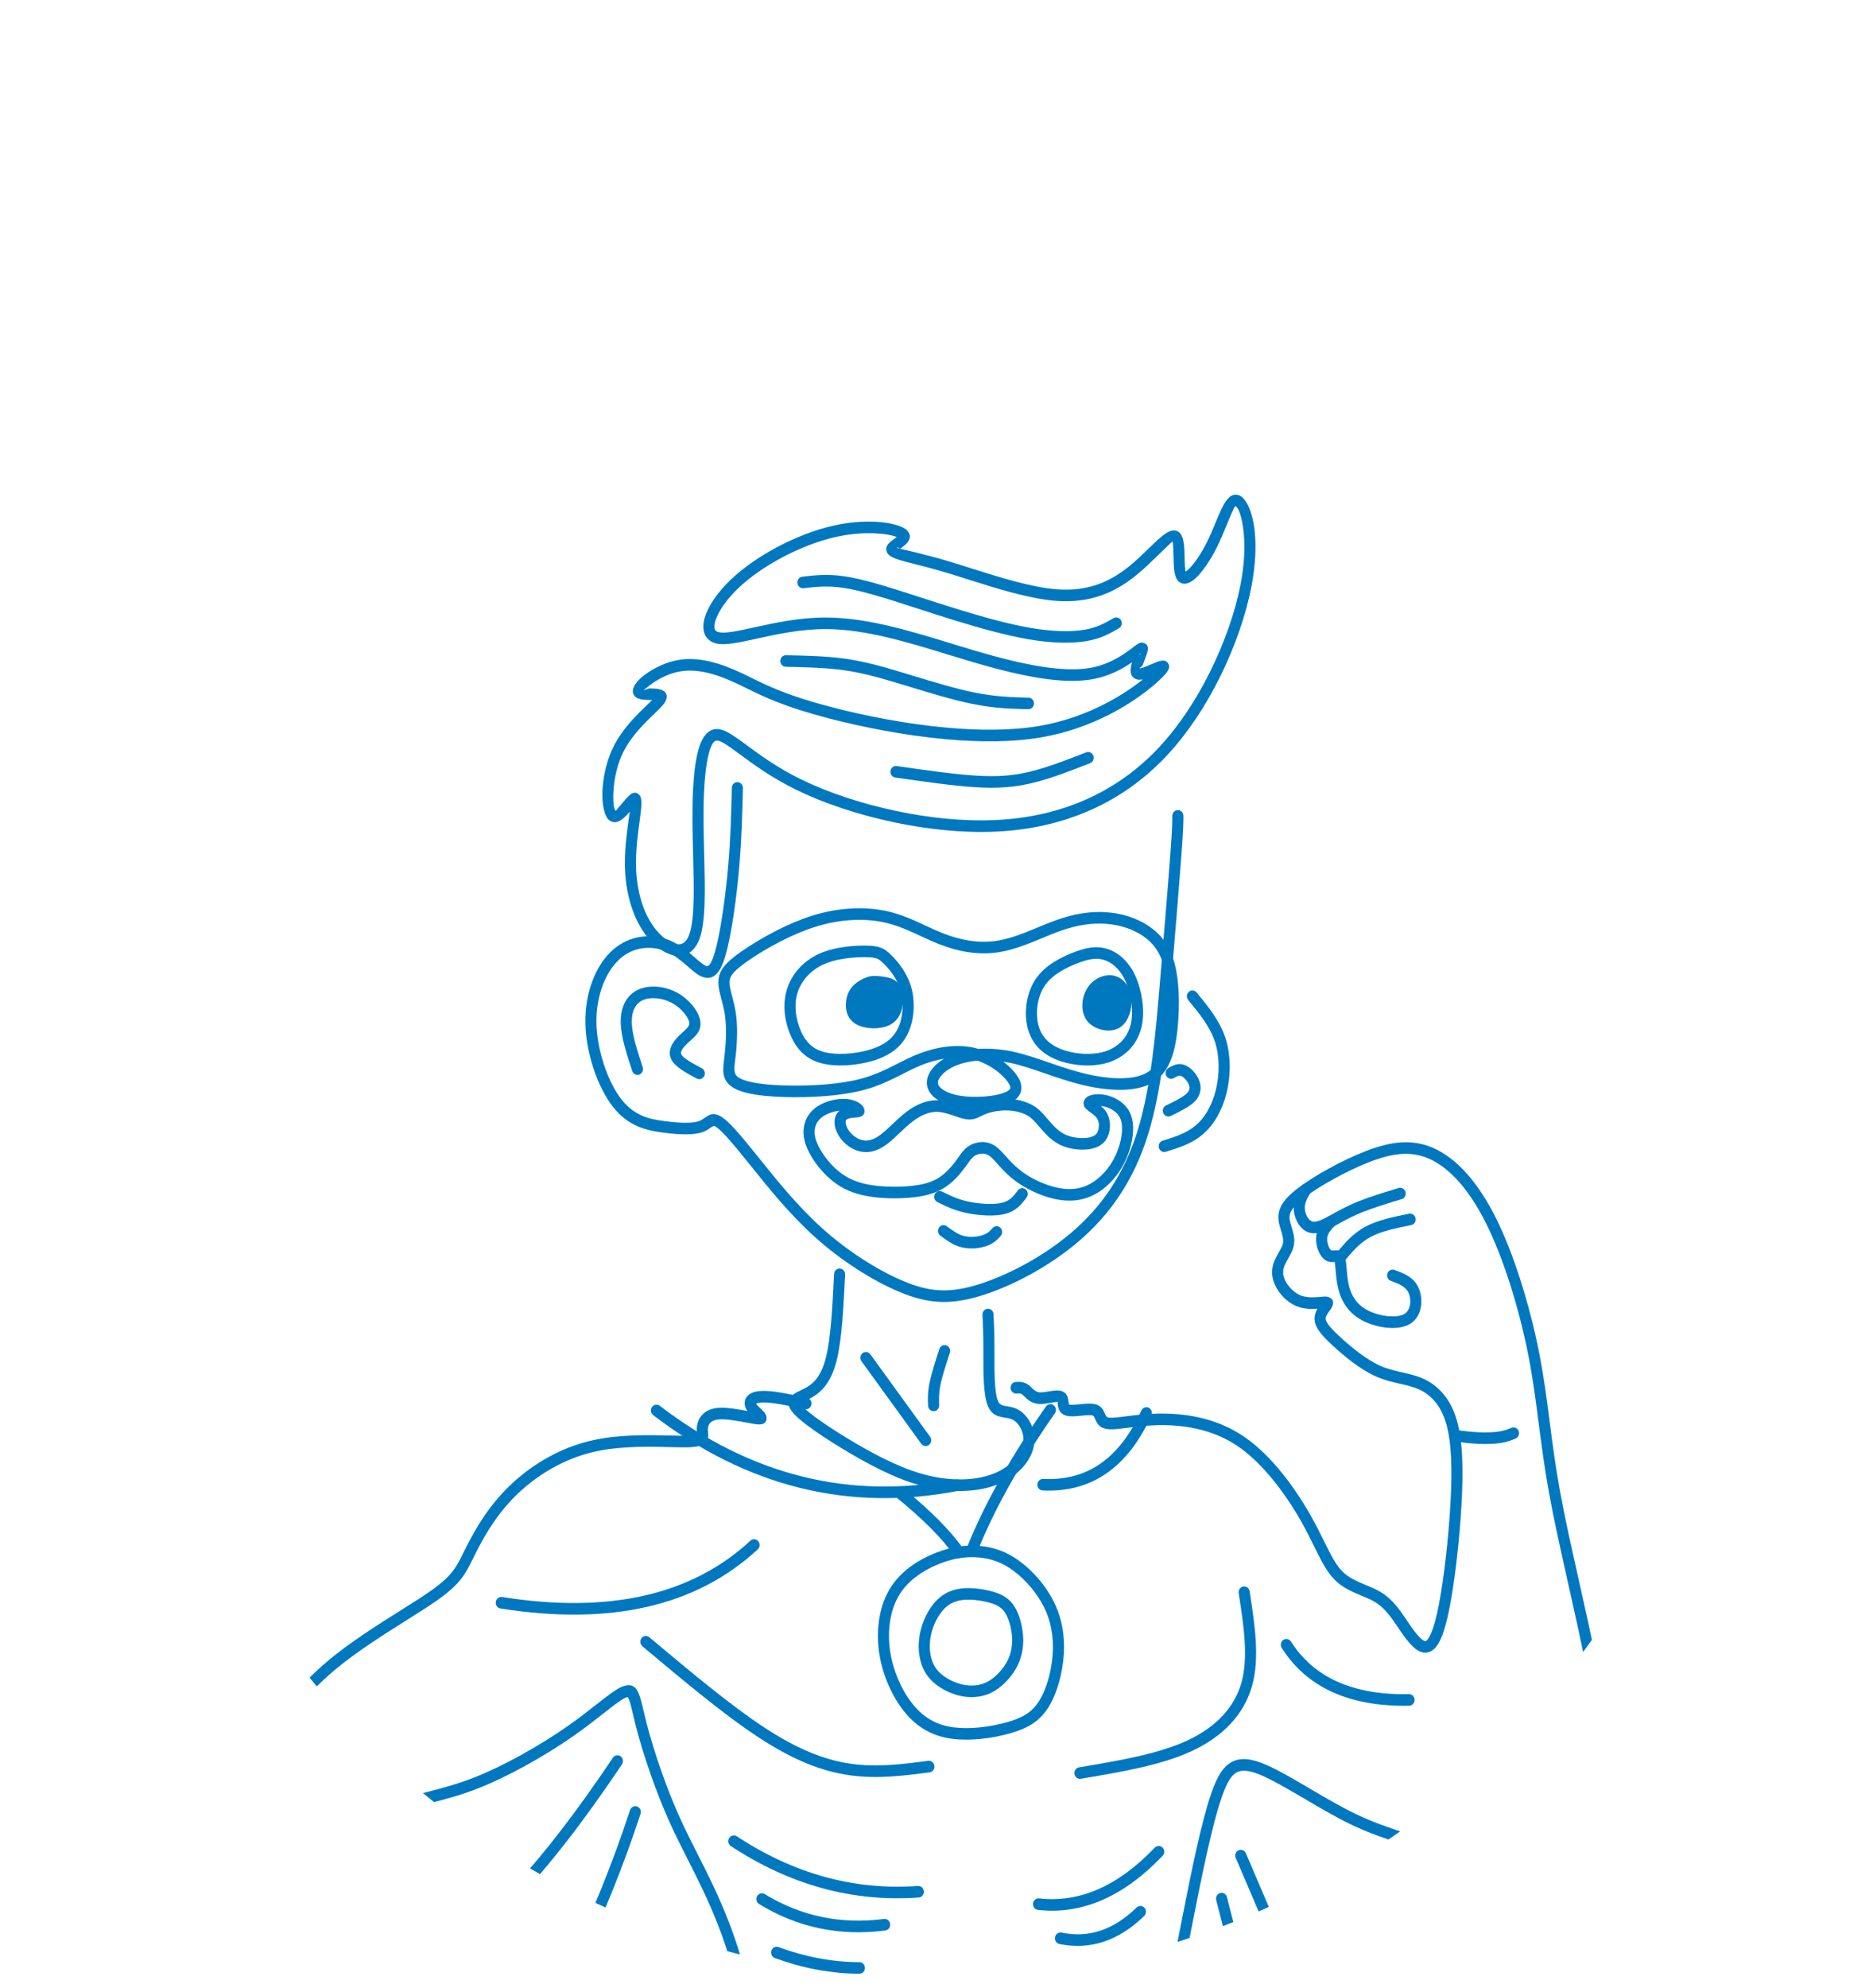<svg width="197" height="209" viewBox="0 0 197 209" fill="none" xmlns="http://www.w3.org/2000/svg">
<g filter="url(#filter0_ddd_2036_7201)">
<g clip-path="url(#clip0_2036_7201)">
<path d="M14 87.5C14 40.832 51.832 3 98.5 3C145.168 3 183 40.832 183 87.5C183 134.168 145.168 172 98.5 172C51.832 172 14 134.168 14 87.5Z" fill="white"/>
<path d="M70.064 37.555C69.936 37.954 69.465 38.408 68.826 39.023C67.845 39.968 66.412 41.347 65.571 43.027C64.977 44.213 64.661 45.574 64.555 46.755C64.438 48.06 64.528 49.067 64.762 49.238C64.764 49.24 65.223 48.692 65.597 48.253C65.802 48.013 65.989 47.793 66.165 47.635C66.572 47.273 66.941 47.192 67.28 47.605C67.589 47.981 67.46 48.935 67.282 50.252C67.113 51.506 66.892 53.142 66.892 54.69C66.892 56.145 67.088 57.52 67.459 58.735C67.823 59.927 68.355 60.969 69.034 61.783C69.555 62.404 70.153 62.889 70.722 63.12C70.99 63.228 71.246 63.279 71.474 63.258C71.673 63.24 71.86 63.162 72.023 63.014C72.2 62.853 72.357 62.608 72.484 62.265C73.078 60.672 72.989 57.282 72.898 53.767C72.868 52.601 72.837 51.42 72.831 50.267C72.819 47.918 72.911 45.745 73.178 44.101C73.477 42.26 74.033 40.998 74.954 40.706C75.916 40.401 76.947 41.161 78.541 42.336C79.919 43.352 81.764 44.712 84.282 45.942C87.004 47.272 90.531 48.465 94.29 49.255C97.677 49.967 101.249 50.351 104.583 50.209C108.085 50.061 111.325 49.332 114.247 48.034C117.147 46.746 119.737 44.896 121.964 42.498C124.055 40.246 125.832 37.503 127.235 34.691C128.843 31.471 129.954 28.174 130.482 25.427C130.903 23.241 130.954 21.404 130.81 19.997C130.637 18.308 130.257 17.336 129.942 17.217C129.85 17.183 129.433 18.188 128.92 19.431C128.648 20.088 128.353 20.799 128.007 21.5C127.303 22.921 126.42 24.19 125.698 24.828C125.468 25.031 125.24 25.182 125.023 25.269C124.712 25.394 124.418 25.395 124.153 25.252C124.044 25.193 123.947 25.112 123.863 25.009C123.479 24.535 123.454 23.553 123.429 22.571C123.408 21.774 123.388 20.977 123.315 20.927C123.296 20.914 122.584 21.605 121.658 22.503C121.028 23.115 120.315 23.807 119.537 24.442C118.441 25.336 117.247 26.087 115.861 26.579C114.471 27.072 112.895 27.305 111.042 27.16C108.238 26.941 104.801 25.852 101.796 24.9C100.973 24.639 100.185 24.389 99.366 24.147C98.088 23.769 97.013 23.496 96.146 23.277C94.461 22.851 93.455 22.596 93.262 21.991C93.062 21.363 93.546 21.015 94.061 20.647C94.151 20.582 94.243 20.517 94.323 20.454C93.902 20.27 93.065 20.109 91.943 20.062C90.789 20.014 89.374 20.111 87.844 20.46C86.062 20.866 84.129 21.615 82.324 22.568C80.54 23.51 78.887 24.646 77.636 25.844C76.639 26.797 75.899 27.788 75.487 28.652C75.263 29.12 75.142 29.532 75.14 29.855C75.138 30.075 75.194 30.242 75.316 30.335C75.386 30.388 75.482 30.43 75.606 30.457C76.31 30.614 77.657 30.318 79.349 29.946C81.471 29.479 84.112 28.898 86.928 28.912C91.213 28.933 95.785 30.336 100.079 31.653C100.929 31.914 101.769 32.171 102.643 32.428C105.1 33.15 107.413 33.736 109.495 34.065C111.542 34.389 113.352 34.465 114.834 34.177C116.918 33.772 118.416 32.626 119.183 32.039C119.666 31.669 119.965 31.441 120.335 31.595L120.379 31.616C120.949 31.887 120.73 32.471 120.455 33.195C120.374 33.415 120.282 33.656 120.232 33.808C120.228 33.827 120.22 33.845 120.212 33.862C120.148 34.008 120.034 34.118 119.898 34.174C119.862 34.208 119.852 34.232 119.898 34.248C120.017 34.291 120.669 34.012 121.204 33.783C121.855 33.505 122.402 33.271 122.751 33.595C123.072 33.894 123.064 34.285 122.601 34.828C121.965 35.573 119.854 37.494 116.644 39.128C114.67 40.133 112.268 41.039 109.517 41.511C106.462 42.035 102.994 42.02 99.582 41.717C95.015 41.31 90.527 40.383 87.268 39.54C82.499 38.306 80.351 37.249 78.535 36.355C78.168 36.174 77.812 35.999 77.511 35.858C76.494 35.382 75.439 34.961 74.386 34.718C73.364 34.481 72.335 34.41 71.335 34.619C71.092 34.669 70.862 34.732 70.648 34.803C69.793 35.087 68.997 35.536 68.426 35.974C68.037 36.272 67.772 36.485 67.725 36.534C67.806 36.6 68.064 36.36 68.391 36.368C68.801 36.378 69.206 36.388 69.505 36.492C70.001 36.665 70.246 36.984 70.064 37.555ZM68.036 38.127L68.59 37.59L68.363 37.583C67.626 37.565 66.872 37.546 66.626 36.956C66.609 36.918 66.594 36.878 66.584 36.836L66.572 36.783C66.478 36.292 66.941 35.602 67.736 34.992C68.392 34.489 69.309 33.972 70.296 33.644C70.574 33.552 70.846 33.477 71.107 33.422C72.274 33.179 73.463 33.259 74.638 33.531C75.782 33.796 76.908 34.243 77.986 34.747C78.372 34.928 78.697 35.088 79.033 35.254C80.802 36.124 82.895 37.154 87.547 38.358C90.753 39.188 95.172 40.099 99.678 40.501C103.013 40.798 106.386 40.814 109.329 40.309C111.948 39.86 114.243 38.993 116.133 38.032C117.861 37.152 119.241 36.199 120.219 35.414C119.955 35.465 119.713 35.472 119.519 35.402C118.805 35.145 118.834 34.406 119.066 33.615C118.141 34.257 116.789 35.034 115.044 35.373C113.419 35.688 111.483 35.613 109.321 35.271C107.194 34.934 104.833 34.337 102.328 33.601C101.519 33.364 100.641 33.094 99.751 32.821C95.531 31.526 91.038 30.148 86.924 30.128C84.237 30.114 81.659 30.681 79.586 31.137C77.76 31.539 76.306 31.859 75.364 31.649C75.074 31.585 74.829 31.472 74.627 31.317C74.178 30.974 73.969 30.465 73.975 29.846C73.98 29.33 74.141 28.736 74.441 28.108C74.91 27.125 75.741 26.009 76.85 24.948C78.185 23.67 79.929 22.468 81.799 21.481C83.691 20.482 85.722 19.696 87.598 19.268C89.225 18.897 90.743 18.794 91.988 18.846C93.697 18.917 94.963 19.315 95.375 19.727C95.88 20.232 95.747 20.699 95.343 21.139C95.166 21.332 94.938 21.495 94.719 21.653C94.577 21.754 94.291 21.369 94.367 21.609C94.379 21.646 95.127 21.768 96.42 22.095C97.318 22.322 98.431 22.604 99.681 22.974C100.383 23.182 101.241 23.454 102.134 23.737C105.074 24.668 108.438 25.735 111.128 25.945C112.815 26.076 114.239 25.868 115.486 25.426C116.737 24.982 117.821 24.299 118.82 23.483C119.546 22.891 120.245 22.212 120.863 21.612C122.168 20.345 123.171 19.372 123.954 19.907C124.536 20.304 124.565 21.424 124.593 22.542C124.609 23.171 124.626 23.8 124.698 24.087C124.769 24.044 124.852 23.98 124.945 23.898C125.558 23.356 126.333 22.229 126.97 20.943C127.285 20.305 127.577 19.601 127.846 18.949C128.601 17.126 129.211 15.65 130.334 16.073C131.008 16.327 131.745 17.679 131.97 19.869C132.125 21.379 132.071 23.341 131.624 25.666C131.074 28.526 129.926 31.939 128.272 35.254C126.823 38.158 124.979 40.999 122.8 43.346C120.463 45.863 117.746 47.803 114.704 49.154C111.652 50.51 108.275 51.271 104.628 51.425C101.202 51.57 97.535 51.177 94.061 50.447C90.21 49.637 86.589 48.411 83.789 47.043C81.166 45.762 79.279 44.371 77.87 43.332C76.557 42.364 75.707 41.738 75.292 41.869C74.865 42.004 74.553 42.918 74.329 44.301C74.072 45.882 73.983 47.984 73.995 50.262C74.001 51.386 74.032 52.569 74.062 53.738C74.157 57.376 74.249 60.886 73.571 62.704C73.371 63.24 73.104 63.643 72.79 63.929C72.431 64.256 72.017 64.428 71.574 64.469C71.16 64.507 70.73 64.428 70.302 64.254C69.55 63.949 68.79 63.345 68.155 62.583C67.371 61.642 66.761 60.453 66.349 59.102C65.939 57.76 65.723 56.26 65.723 54.69C65.723 53.076 65.952 51.383 66.127 50.085C66.165 49.801 66.206 49.547 66.244 49.326C65.606 50.057 64.852 50.787 64.095 50.234C63.538 49.827 63.241 48.368 63.395 46.645C63.513 45.326 63.87 43.802 64.539 42.464C65.477 40.59 66.996 39.128 68.036 38.127ZM119.901 32.725C119.799 32.682 119.813 32.711 119.846 32.767C120.009 32.796 120.109 32.813 119.929 32.736L119.901 32.725Z" fill="#0078BF"/>
<path d="M73.812 76.292C74.099 76.442 74.216 76.807 74.072 77.107C73.928 77.407 73.579 77.529 73.291 77.379L73.275 77.371C72.105 76.746 70.936 76.12 70.577 75.305L70.56 75.265C70.353 74.758 70.443 74.261 70.696 73.793C70.906 73.404 71.227 73.048 71.559 72.736L71.836 72.488C72.209 72.153 72.55 71.848 72.504 71.515C72.464 71.226 72.255 70.841 71.93 70.455C71.606 70.068 71.174 69.699 70.68 69.43C70.171 69.153 69.597 68.987 69.043 68.941C68.506 68.895 67.996 68.961 67.594 69.145C67.225 69.314 66.94 69.593 66.75 69.96C66.543 70.358 66.439 70.865 66.45 71.457C66.461 72.097 66.603 72.838 66.811 73.628C67.018 74.413 67.309 75.299 67.6 76.185C67.705 76.503 67.543 76.85 67.237 76.959C66.932 77.068 66.6 76.899 66.495 76.58C66.208 75.706 65.921 74.832 65.688 73.948C65.457 73.07 65.298 72.232 65.285 71.476C65.271 70.671 65.422 69.962 65.722 69.383C66.038 68.775 66.512 68.312 67.128 68.03C67.711 67.763 68.416 67.664 69.134 67.725C69.84 67.784 70.571 67.996 71.219 68.349C71.841 68.687 72.391 69.158 72.807 69.654C73.277 70.214 73.587 70.826 73.659 71.343C73.797 72.337 73.223 72.849 72.593 73.412L72.34 73.642C72.082 73.883 71.843 74.143 71.71 74.389C71.63 74.536 71.592 74.673 71.63 74.781L71.636 74.795C71.829 75.233 72.817 75.761 73.808 76.29L73.812 76.292Z" fill="#0078BF"/>
<path d="M77.998 64.006C78.944 63.348 80.26 62.537 81.726 61.795C82.887 61.207 84.141 60.662 85.377 60.272C86.757 59.836 88.124 59.587 89.429 59.505C90.806 59.419 92.112 59.52 93.291 59.782C94.8 60.117 96.079 60.712 97.337 61.296C97.965 61.588 98.588 61.877 99.214 62.121C100.126 62.477 101.079 62.751 102.057 62.893C103.022 63.032 104.012 63.041 105.011 62.87C106.395 62.632 107.844 62.033 109.216 61.465C109.854 61.202 110.476 60.944 111.108 60.719C112.093 60.367 113.014 60.132 113.888 60C114.769 59.866 115.602 59.836 116.407 59.896C117.218 59.956 118.004 60.108 118.742 60.347C119.481 60.587 120.169 60.913 120.785 61.321C121.419 61.741 121.983 62.251 122.454 62.904C122.922 63.551 123.295 64.335 123.551 65.31C123.788 66.21 123.923 67.272 123.972 68.39C124.026 69.593 123.98 70.868 123.859 72.082C123.739 73.27 123.545 74.409 123.158 75.391C122.749 76.431 122.13 77.287 121.173 77.834C120.315 78.324 119.204 78.543 117.979 78.562C116.625 78.584 115.124 78.365 113.678 78.007C112.393 77.689 111.153 77.262 109.953 76.849C108.669 76.406 107.429 75.979 106.277 75.734C106.024 75.68 105.772 75.634 105.524 75.596C106.113 76.044 106.59 76.531 106.908 76.973C107.367 77.612 107.53 78.205 107.375 78.753C107.22 79.298 106.773 79.719 106.017 80.01C105.386 80.253 104.494 80.421 103.549 80.489C102.649 80.554 101.684 80.528 100.837 80.391C99.939 80.245 99.169 79.97 98.606 79.605C97.961 79.188 97.561 78.643 97.492 78.011C97.422 77.377 97.698 76.713 98.246 76.127C98.526 75.827 98.882 75.543 99.3 75.292C98.463 75.428 97.627 75.673 96.837 75.994C96.212 76.249 95.58 76.57 94.929 76.9C93.735 77.507 92.476 78.147 90.83 78.583C89.671 78.89 88.335 79.089 86.978 79.205C85.382 79.342 83.741 79.365 82.325 79.316C80.991 79.27 79.86 79.16 78.963 78.98C78.036 78.793 77.33 78.523 76.873 78.164C75.907 77.404 76.02 76.478 76.177 75.205L76.225 74.785C76.302 74.101 76.357 73.315 76.359 72.54C76.361 71.891 76.327 71.242 76.239 70.654C76.154 70.084 76.012 69.546 75.883 69.058C75.706 68.387 75.55 67.797 75.558 67.223C75.566 66.642 75.732 66.133 76.162 65.59C76.538 65.114 77.12 64.617 77.998 64.006ZM82.232 62.891C80.822 63.605 79.555 64.387 78.642 65.022C77.859 65.567 77.357 65.988 77.061 66.362C76.82 66.667 76.727 66.939 76.723 67.237C76.717 67.638 76.853 68.15 77.007 68.733C77.143 69.25 77.293 69.819 77.39 70.469C77.488 71.123 77.526 71.835 77.524 72.54C77.522 73.387 77.464 74.218 77.385 74.927L77.332 75.358C77.226 76.224 77.148 76.855 77.576 77.191C77.887 77.436 78.432 77.632 79.182 77.783C80.026 77.953 81.096 78.057 82.361 78.1C83.722 78.147 85.314 78.124 86.883 77.99C88.183 77.878 89.456 77.689 90.547 77.401C92.068 76.998 93.274 76.385 94.417 75.804C95.073 75.471 95.711 75.147 96.416 74.86C97.43 74.448 98.515 74.149 99.592 74.023C100.59 73.905 101.587 73.935 102.523 74.154C102.66 74.186 102.795 74.223 102.928 74.262L103.183 74.248C104.215 74.203 105.341 74.293 106.51 74.542C107.757 74.808 109.015 75.241 110.318 75.69C111.494 76.095 112.708 76.513 113.947 76.82C115.316 77.159 116.721 77.367 117.965 77.347C119.009 77.33 119.935 77.156 120.615 76.766C121.308 76.371 121.768 75.724 122.08 74.928C122.416 74.075 122.589 73.045 122.699 71.958C122.815 70.799 122.858 69.585 122.808 68.443C122.762 67.409 122.64 66.438 122.428 65.629C122.215 64.819 121.907 64.17 121.522 63.638C121.143 63.112 120.682 62.697 120.16 62.351C119.626 61.997 119.033 61.716 118.399 61.51C117.749 61.299 117.051 61.165 116.325 61.111C115.6 61.058 114.849 61.085 114.053 61.206C113.25 61.327 112.4 61.545 111.483 61.872C110.917 62.074 110.289 62.334 109.645 62.6C108.223 63.188 106.72 63.81 105.199 64.071C104.078 64.264 102.972 64.254 101.897 64.099C100.834 63.945 99.798 63.647 98.808 63.261C98.138 63 97.503 62.704 96.862 62.407C95.665 61.851 94.446 61.285 93.049 60.974C91.968 60.733 90.768 60.642 89.498 60.721C88.287 60.797 87.012 61.03 85.715 61.44C84.532 61.813 83.337 62.332 82.232 62.891ZM102.798 75.492C101.995 75.563 101.268 75.727 100.65 75.971C99.976 76.237 99.438 76.594 99.082 76.976C98.78 77.298 98.623 77.616 98.651 77.872C98.678 78.112 98.882 78.353 99.218 78.571C99.653 78.853 100.272 79.069 101.015 79.189C101.768 79.311 102.643 79.333 103.471 79.273C104.309 79.213 105.084 79.07 105.615 78.865C106.001 78.717 106.212 78.565 106.256 78.409C106.299 78.256 106.203 78.018 105.976 77.703C105.644 77.24 105.076 76.705 104.356 76.244C103.889 75.945 103.361 75.68 102.798 75.492Z" fill="#0078BF"/>
<path d="M91.135 64.619C90.478 64.605 89.554 64.639 88.601 64.802C87.913 64.92 87.213 65.104 86.598 65.386C85.902 65.704 85.307 66.153 84.839 66.683C84.365 67.221 84.023 67.841 83.841 68.493C83.672 69.102 83.639 69.75 83.704 70.384C83.778 71.114 83.981 71.82 84.255 72.429C84.503 72.981 84.811 73.448 85.21 73.814L85.237 73.842C85.624 74.187 86.103 74.444 86.707 74.597C87.345 74.759 88.123 74.81 88.925 74.77C89.788 74.727 90.673 74.578 91.446 74.35C92.172 74.136 92.791 73.853 93.293 73.483C93.775 73.128 94.154 72.687 94.422 72.143C94.696 71.588 94.861 70.918 94.915 70.225C94.971 69.511 94.91 68.783 94.73 68.141C94.553 67.506 94.255 66.941 93.93 66.462C93.598 65.975 93.236 65.576 92.939 65.284C92.674 65.023 92.475 64.86 92.245 64.769C91.994 64.67 91.661 64.63 91.135 64.619ZM88.414 63.601C89.442 63.425 90.443 63.388 91.158 63.403C91.824 63.417 92.269 63.478 92.656 63.63C93.063 63.79 93.364 64.029 93.738 64.397C94.079 64.733 94.494 65.191 94.879 65.756C95.27 66.33 95.629 67.017 95.849 67.802C96.07 68.592 96.146 69.471 96.08 70.321C96.014 71.166 95.806 71.997 95.459 72.701C95.101 73.426 94.6 74.011 93.965 74.479C93.35 74.932 92.613 75.272 91.761 75.523C90.91 75.774 89.933 75.938 88.98 75.986C88.075 76.031 87.184 75.97 86.433 75.779C85.637 75.576 84.997 75.231 84.474 74.761L84.438 74.73C83.915 74.25 83.517 73.648 83.2 72.943C82.874 72.219 82.632 71.379 82.544 70.513C82.464 69.733 82.508 68.927 82.723 68.154C82.956 67.318 83.387 66.532 83.981 65.858C84.554 65.208 85.283 64.659 86.132 64.27C86.845 63.944 87.64 63.733 88.414 63.601Z" fill="#0078BF"/>
<path d="M113.315 65.262C112.722 65.49 112.054 65.789 111.438 66.181C110.84 66.561 110.285 67.029 109.891 67.608C109.516 68.157 109.276 68.819 109.157 69.496C109.027 70.24 109.044 70.997 109.19 71.643C109.32 72.218 109.555 72.698 109.878 73.094C110.227 73.522 110.683 73.86 111.224 74.12C111.76 74.377 112.38 74.559 113.018 74.667L113.037 74.671C113.705 74.782 114.391 74.81 115.017 74.756C115.615 74.705 116.149 74.579 116.618 74.384C117.082 74.19 117.49 73.926 117.839 73.594C118.194 73.257 118.488 72.852 118.697 72.375C118.896 71.923 119.023 71.399 119.059 70.8C119.098 70.153 119.033 69.424 118.882 68.715C118.733 68.016 118.5 67.339 118.204 66.784C117.931 66.27 117.602 65.863 117.247 65.554C116.865 65.222 116.452 65.003 116.044 64.886C115.66 64.778 115.274 64.76 114.85 64.82C114.4 64.883 113.9 65.037 113.315 65.262ZM110.83 65.142C111.529 64.698 112.265 64.367 112.913 64.118C113.567 63.865 114.145 63.691 114.695 63.614C115.271 63.532 115.806 63.559 116.35 63.714C116.912 63.874 117.476 64.172 117.991 64.62C118.453 65.022 118.877 65.543 119.223 66.192C119.573 66.849 119.846 67.641 120.019 68.453C120.194 69.274 120.269 70.121 120.223 70.876C120.178 71.626 120.015 72.294 119.756 72.881C119.477 73.516 119.09 74.052 118.625 74.495C118.175 74.921 117.648 75.263 117.047 75.514C116.465 75.756 115.819 75.911 115.112 75.972C114.403 76.033 113.62 76 112.852 75.872L112.831 75.869C112.097 75.745 111.375 75.531 110.74 75.226C110.045 74.892 109.453 74.45 108.992 73.886C108.548 73.342 108.227 72.69 108.053 71.919C107.872 71.123 107.851 70.19 108.011 69.277C108.159 68.435 108.463 67.603 108.941 66.902C109.438 66.173 110.112 65.598 110.83 65.142Z" fill="#0078BF"/>
<path fill-rule="evenodd" clip-rule="evenodd" d="M91.142 66.742C90.583 66.94 89.825 67.358 89.392 68.051C88.96 68.745 88.855 69.712 89.076 70.449C89.297 71.186 89.846 71.693 90.699 71.935C91.553 72.177 92.712 72.155 93.513 71.781C94.314 71.407 94.756 70.681 94.914 69.811C95.073 68.942 94.946 67.93 94.482 67.369C94.019 66.808 93.218 66.698 92.638 66.632C92.059 66.566 91.7 66.544 91.142 66.742Z" fill="#0078BF"/>
<path fill-rule="evenodd" clip-rule="evenodd" d="M114.351 67.886C113.727 68.891 113.61 70.395 114.357 71.331C115.104 72.267 116.715 72.633 117.727 72.047C118.739 71.46 119.152 69.918 118.972 68.731C118.791 67.543 118.016 66.708 117.063 66.543C116.109 66.378 114.976 66.882 114.351 67.886Z" fill="#0078BF"/>
<path d="M101.45 81.626C101.132 81.563 100.8 81.448 100.438 81.323C99.88 81.131 99.242 80.912 98.662 80.88C98.218 80.857 97.775 80.94 97.337 81.108C96.881 81.283 96.43 81.552 95.989 81.889C95.519 82.248 95.065 82.679 94.627 83.094C94.159 83.539 93.707 83.967 93.258 84.298C92.782 84.648 92.32 84.879 91.87 85.003C91.399 85.132 90.943 85.143 90.5 85.049C90.082 84.961 89.681 84.778 89.326 84.537C88.949 84.282 88.618 83.959 88.368 83.613C88.122 83.274 87.949 82.904 87.855 82.552C87.748 82.15 87.743 81.756 87.845 81.43C87.935 81.145 88.095 80.922 88.302 80.749C88.039 80.779 87.761 80.837 87.487 80.923C87.076 81.053 86.682 81.246 86.378 81.498C86.077 81.749 85.863 82.063 85.758 82.422C85.654 82.778 85.651 83.19 85.766 83.644C85.89 84.13 86.15 84.664 86.489 85.187C86.867 85.771 87.333 86.327 87.815 86.781C88.273 87.213 88.749 87.557 89.265 87.829C89.782 88.101 90.34 88.3 90.959 88.442C91.555 88.58 92.217 88.666 92.895 88.711C93.657 88.762 94.432 88.759 95.155 88.717C95.832 88.678 96.464 88.605 97.041 88.475C97.595 88.351 98.096 88.175 98.536 87.927C98.974 87.68 99.361 87.357 99.693 87.021C100.038 86.672 100.328 86.307 100.561 85.993L100.854 85.587C101.213 85.084 101.482 84.717 101.96 84.43C102.287 84.233 102.691 84.096 103.107 84.059C103.487 84.026 103.886 84.075 104.26 84.237C104.862 84.496 105.309 85.001 105.803 85.556L106.127 85.917C106.402 86.216 106.706 86.518 107.062 86.819C107.414 87.116 107.807 87.403 108.259 87.671C108.736 87.954 109.289 88.223 109.867 88.444C110.397 88.647 110.942 88.808 111.463 88.9C111.999 88.995 112.512 89.02 112.999 88.969C113.479 88.918 113.94 88.793 114.382 88.588C114.822 88.383 115.247 88.096 115.64 87.749C116.049 87.389 116.421 86.967 116.734 86.508C117.037 86.065 117.287 85.589 117.482 85.107C117.692 84.591 117.842 84.066 117.93 83.564C118.017 83.073 118.045 82.608 117.993 82.196C117.95 81.855 117.85 81.548 117.68 81.293C117.51 81.038 117.262 80.823 116.981 80.657C116.653 80.463 116.282 80.334 115.929 80.279L115.781 80.259C115.963 80.411 116.143 80.587 116.292 80.797C116.552 81.165 116.693 81.604 116.734 82.043C116.778 82.513 116.707 82.992 116.549 83.385C116.387 83.792 116.136 84.114 115.786 84.356C115.464 84.579 115.066 84.726 114.581 84.799C114.109 84.869 113.542 84.871 112.971 84.786C112.458 84.71 111.936 84.562 111.472 84.331L111.439 84.314C110.502 83.838 109.842 83.064 109.327 82.46L109.281 82.407C109.042 82.127 108.84 81.894 108.65 81.71C108.472 81.536 108.293 81.392 108.083 81.269C107.868 81.144 107.621 81.038 107.358 80.955C107.073 80.867 106.77 80.802 106.469 80.765C106.178 80.729 105.891 80.718 105.618 80.726C105.31 80.735 105.007 80.768 104.723 80.817C104.464 80.861 104.216 80.922 103.979 80.997L103.954 81.004C103.739 81.073 103.536 81.154 103.346 81.247L103.15 81.343C102.7 81.572 102.251 81.784 101.45 81.626ZM100.803 80.165C101.137 80.279 101.444 80.385 101.665 80.429C102.093 80.514 102.367 80.389 102.639 80.251L102.853 80.141C103.086 80.028 103.34 79.926 103.614 79.838L103.641 79.829C103.913 79.743 104.21 79.671 104.535 79.615C104.863 79.559 105.217 79.521 105.586 79.51C105.925 79.5 106.269 79.513 106.606 79.555C106.977 79.6 107.348 79.68 107.695 79.789C108.045 79.902 108.372 80.041 108.654 80.206C108.95 80.379 109.199 80.579 109.445 80.818C109.679 81.046 109.899 81.298 110.153 81.596L110.199 81.649C110.647 82.175 111.221 82.848 111.946 83.217L111.974 83.23C112.33 83.407 112.734 83.52 113.135 83.58C113.595 83.649 114.047 83.648 114.417 83.592C114.726 83.546 114.967 83.462 115.143 83.34C115.291 83.238 115.399 83.096 115.472 82.916C115.56 82.697 115.599 82.426 115.574 82.157C115.553 81.927 115.483 81.702 115.355 81.521C115.201 81.303 114.937 81.109 114.712 80.948L114.678 80.925C114.332 80.676 114.054 80.478 113.986 80.111C113.977 80.059 113.973 80.009 113.974 79.958C113.974 79.927 113.976 79.895 113.98 79.862C114.018 79.605 114.172 79.402 114.416 79.261C114.552 79.183 114.724 79.121 114.914 79.082C115.239 79.017 115.664 79.003 116.103 79.073C116.586 79.149 117.098 79.327 117.556 79.598C117.983 79.851 118.365 80.186 118.64 80.597C118.919 81.016 119.081 81.504 119.148 82.039C119.217 82.583 119.184 83.173 119.076 83.783C118.973 84.369 118.799 84.98 118.556 85.579C118.326 86.145 118.034 86.701 117.683 87.214C117.313 87.756 116.875 88.255 116.393 88.679C115.921 89.096 115.402 89.445 114.857 89.698C114.299 89.958 113.717 90.116 113.113 90.18C112.518 90.242 111.904 90.214 111.272 90.102C110.672 89.995 110.056 89.815 109.465 89.589C108.832 89.346 108.22 89.047 107.683 88.729C107.16 88.419 106.715 88.096 106.327 87.767C105.943 87.443 105.602 87.103 105.287 86.761L104.949 86.386C104.545 85.93 104.178 85.517 103.817 85.361C103.629 85.28 103.415 85.257 103.202 85.275C102.955 85.297 102.722 85.374 102.54 85.483C102.27 85.645 102.065 85.927 101.788 86.314L101.483 86.736C101.223 87.088 100.897 87.497 100.506 87.893C100.103 88.301 99.631 88.695 99.088 89C98.547 89.305 97.942 89.519 97.283 89.667C96.647 89.81 95.956 89.89 95.219 89.933C94.45 89.977 93.628 89.98 92.822 89.927C92.096 89.879 91.375 89.783 90.708 89.63C89.99 89.464 89.342 89.233 88.74 88.916C88.136 88.598 87.575 88.193 87.034 87.682C86.478 87.158 85.946 86.525 85.521 85.869C85.115 85.242 84.799 84.582 84.638 83.954C84.466 83.276 84.477 82.639 84.644 82.07C84.82 81.466 85.168 80.948 85.653 80.544C86.078 80.19 86.609 79.927 87.154 79.755C87.747 79.569 88.37 79.488 88.897 79.514C89.324 79.535 89.689 79.626 89.975 79.74L90.008 79.752C90.533 79.969 90.859 80.352 90.906 80.616C90.994 81.117 90.753 81.341 90.314 81.433L90.287 81.439C90.165 81.463 90.039 81.472 89.898 81.482C89.767 81.491 89.618 81.502 89.503 81.521C89.332 81.549 89.175 81.598 89.065 81.674C89.011 81.711 88.971 81.756 88.955 81.806C88.924 81.907 88.933 82.055 88.979 82.228C89.034 82.435 89.142 82.662 89.3 82.879C89.472 83.118 89.701 83.341 89.96 83.516C90.2 83.678 90.464 83.8 90.733 83.857C91 83.914 91.279 83.906 91.573 83.825C91.889 83.739 92.226 83.567 92.587 83.301C92.975 83.016 93.401 82.612 93.842 82.194H93.845C94.314 81.749 94.802 81.288 95.299 80.907C95.827 80.503 96.374 80.18 96.935 79.964C97.514 79.741 98.111 79.632 98.721 79.665C99.467 79.705 100.179 79.95 100.803 80.165Z" fill="#0078BF"/>
<path d="M98.603 90.365C98.309 90.227 98.178 89.866 98.311 89.559C98.443 89.253 98.788 89.116 99.082 89.254L99.132 89.281C99.917 89.672 100.707 90.062 101.833 90.308C102.446 90.441 103.159 90.534 103.837 90.555C104.424 90.573 104.98 90.539 105.41 90.432C105.824 90.328 106.123 90.152 106.365 89.939C106.62 89.715 106.838 89.424 107.055 89.134C107.253 88.869 107.619 88.822 107.872 89.029C108.126 89.235 108.171 89.618 107.973 89.882C107.721 90.22 107.468 90.558 107.114 90.869C106.746 91.193 106.295 91.46 105.679 91.614C105.143 91.748 104.484 91.792 103.805 91.771C103.053 91.748 102.267 91.646 101.596 91.499C100.339 91.225 99.481 90.802 98.629 90.377L98.603 90.365Z" fill="#0078BF"/>
<path d="M98.902 93.888C98.64 93.694 98.579 93.313 98.765 93.04C98.951 92.766 99.316 92.702 99.578 92.897C99.833 93.086 100.088 93.276 100.365 93.453C100.613 93.613 100.861 93.75 101.106 93.84L101.108 93.84C101.34 93.925 101.582 93.976 101.819 94.001C102.097 94.03 102.376 94.023 102.635 93.994C102.866 93.968 103.081 93.923 103.271 93.864C103.468 93.804 103.639 93.73 103.777 93.65C104.033 93.501 104.212 93.298 104.391 93.095L104.409 93.074C104.637 92.836 105.007 92.836 105.235 93.074C105.464 93.312 105.464 93.699 105.235 93.937L105.234 93.939C104.997 94.205 104.757 94.472 104.343 94.713C104.131 94.837 103.88 94.946 103.6 95.032C103.344 95.11 103.061 95.171 102.758 95.205C102.429 95.242 102.07 95.249 101.705 95.212C101.375 95.177 101.04 95.106 100.72 94.988C100.375 94.861 100.057 94.688 99.753 94.492C99.476 94.314 99.189 94.101 98.902 93.888Z" fill="#0078BF"/>
<path d="M124.972 69.121C124.763 68.865 124.791 68.481 125.036 68.263C125.281 68.044 125.649 68.074 125.858 68.329C126.456 69.056 127.055 69.783 127.584 70.56C128.127 71.358 128.591 72.201 128.894 73.131C129.186 74.024 129.325 74.99 129.34 75.955C129.356 76.991 129.228 78.025 128.99 78.963C128.76 79.87 128.428 80.692 128.014 81.407L127.984 81.453C127.56 82.173 127.052 82.786 126.479 83.268C125.335 84.232 123.983 84.652 122.632 85.07C122.343 85.168 122.026 85.016 121.911 84.717C121.791 84.405 121.937 84.051 122.235 83.926L122.289 83.907C123.533 83.522 124.778 83.137 125.748 82.319C126.22 81.922 126.64 81.416 126.991 80.82L127.014 80.778C127.373 80.157 127.662 79.442 127.862 78.653C128.075 77.814 128.189 76.892 128.175 75.974C128.163 75.135 128.042 74.295 127.789 73.522C127.527 72.717 127.117 71.975 126.634 71.266C126.136 70.534 125.554 69.827 124.972 69.121Z" fill="#0078BF"/>
<path d="M123.13 81.31C122.838 81.451 122.491 81.317 122.356 81.012C122.221 80.707 122.349 80.344 122.642 80.204C123.121 79.972 123.602 79.74 123.992 79.518C124.366 79.306 124.68 79.094 124.874 78.883C125.011 78.735 125.082 78.59 125.102 78.451C125.125 78.287 125.085 78.111 125.004 77.935C124.912 77.734 124.77 77.539 124.61 77.38C124.464 77.236 124.313 77.129 124.186 77.089C124.098 77.061 124.006 77.072 123.914 77.102C123.78 77.145 123.617 77.238 123.456 77.33C123.173 77.492 122.818 77.384 122.664 77.09C122.509 76.795 122.612 76.424 122.894 76.263C123.106 76.141 123.317 76.02 123.571 75.938C123.867 75.843 124.179 75.816 124.524 75.926C124.829 76.023 125.143 76.231 125.413 76.499C125.671 76.753 125.9 77.072 126.054 77.406C126.234 77.794 126.317 78.207 126.257 78.627C126.202 79.01 126.032 79.382 125.715 79.727C125.428 80.037 125.019 80.319 124.549 80.586C124.097 80.843 123.614 81.076 123.13 81.31Z" fill="#0078BF"/>
<path d="M87.726 97.925C87.743 97.59 88.017 97.331 88.338 97.348C88.659 97.365 88.907 97.651 88.891 97.987C88.807 99.675 88.723 101.364 88.589 102.943C88.455 104.519 88.272 105.937 87.993 107.037C87.7 108.196 87.298 109.022 86.836 109.635C86.361 110.265 85.826 110.666 85.278 110.966C85.083 111.073 84.898 111.162 84.724 111.244C84.463 111.369 84.228 111.481 84.118 111.58C84.097 111.601 84.184 111.584 84.281 111.7C84.628 112.116 85.37 112.711 86.321 113.38C87.426 114.157 88.799 115.02 90.17 115.818C91.454 116.565 92.739 117.256 94.028 117.835C95.296 118.406 96.56 118.862 97.814 119.148C99.066 119.434 100.31 119.552 101.467 119.505C102.608 119.459 103.665 119.252 104.56 118.888C105.413 118.54 106.119 118.049 106.641 117.495C107.169 116.934 107.505 116.316 107.607 115.727C107.697 115.209 107.608 114.702 107.415 114.271C107.201 113.793 106.866 113.418 106.513 113.237C106.28 113.117 106.002 113.071 105.736 113.028C105.004 112.908 104.333 112.797 103.9 111.78C103.422 110.652 103.427 108.294 103.43 106.469L103.431 106.002C103.429 104.182 103.382 103.2 103.335 102.222L103.334 102.214C103.317 101.878 103.563 101.591 103.885 101.573C104.206 101.554 104.481 101.811 104.499 102.147L104.5 102.16C104.548 103.186 104.598 104.215 104.598 106.002L104.595 106.469C104.591 108.179 104.587 110.388 104.969 111.289C105.144 111.7 105.513 111.761 105.914 111.826C106.269 111.884 106.641 111.945 107.029 112.145C107.607 112.443 108.144 113.028 108.47 113.757C108.757 114.398 108.89 115.159 108.753 115.941C108.609 116.772 108.163 117.614 107.472 118.348C106.839 119.021 105.994 119.611 104.984 120.022C103.966 120.435 102.781 120.669 101.512 120.721C100.252 120.772 98.908 120.646 97.567 120.34C96.232 120.035 94.899 119.554 93.567 118.956C92.255 118.366 90.932 117.654 89.603 116.881C88.207 116.068 86.804 115.186 85.672 114.39C84.635 113.661 83.811 112.995 83.399 112.5C82.715 111.679 82.83 111.135 83.352 110.661C83.587 110.45 83.895 110.302 84.24 110.138C84.404 110.06 84.579 109.977 84.739 109.889C85.154 109.662 85.559 109.358 85.918 108.882C86.29 108.389 86.617 107.706 86.865 106.727C87.128 105.691 87.301 104.342 87.429 102.838C87.557 101.337 87.642 99.631 87.726 97.925Z" fill="#0078BF"/>
<path d="M90.608 107.093C90.414 106.825 90.465 106.442 90.722 106.24C90.98 106.037 91.346 106.09 91.54 106.359L97.827 115.034C98.021 115.302 97.97 115.684 97.713 115.887C97.455 116.09 97.089 116.036 96.895 115.768L90.608 107.093Z" fill="#0078BF"/>
<path d="M98.802 105.807C98.906 105.49 99.238 105.321 99.542 105.43C99.845 105.539 100.007 105.885 99.902 106.202L99.897 106.218C99.496 107.454 99.094 108.689 98.911 109.598C98.735 110.474 98.755 111.088 98.778 111.698L98.778 111.702C98.797 112.037 98.552 112.326 98.23 112.346C97.909 112.365 97.632 112.109 97.614 111.773L97.613 111.755C97.588 111.066 97.563 110.375 97.769 109.351C97.969 108.36 98.381 107.094 98.793 105.828L98.802 105.807Z" fill="#0078BF"/>
<path d="M84.884 110.938C85.2 111.005 85.403 111.326 85.339 111.655C85.275 111.984 84.967 112.197 84.652 112.13C83.784 111.944 82.915 111.757 82.121 111.621C81.358 111.49 80.683 111.408 80.185 111.425C79.875 111.436 79.652 111.482 79.518 111.552C79.613 111.7 79.827 111.903 80.015 112.083C80.343 112.393 80.624 112.661 80.63 113.028C80.639 113.469 80.421 113.728 79.875 113.738C79.593 113.744 79.102 113.652 78.506 113.541C77.586 113.368 76.393 113.145 75.612 113.211C75.174 113.247 74.89 113.378 74.717 113.549C74.513 113.751 74.447 114.032 74.451 114.278C74.452 114.345 74.461 114.434 74.47 114.518C74.478 114.608 74.487 114.693 74.49 114.797C74.508 115.574 74.261 116.09 72.353 116.14C71.859 116.153 71.23 116.137 70.501 116.119C68.353 116.066 65.317 115.99 62.63 116.58C60.968 116.946 59.425 117.572 58.035 118.359C56.472 119.244 55.109 120.329 53.996 121.472C52.938 122.559 52.099 123.7 51.422 124.775C50.746 125.851 50.222 126.878 49.806 127.717L49.731 127.867C48.892 129.56 48.407 130.539 45.804 132.346C44.952 132.937 43.895 133.603 42.73 134.337C40.327 135.85 37.461 137.655 35.213 139.542C33.552 140.936 32.215 142.384 31.093 143.791C29.964 145.207 29.046 146.588 28.236 147.832L27.655 148.726C26.287 150.842 25.178 152.553 23.764 154.076C23.549 154.307 23.328 154.532 23.109 154.756C21.864 156.027 20.671 157.245 21.382 159.11C21.838 160.305 22.989 161.8 24.605 163.39C26.294 165.053 28.471 166.798 30.885 168.402C34.928 171.09 39.654 173.4 43.609 175.333C44.44 175.739 45.235 176.127 45.755 176.385C50.063 178.521 52.906 180.129 54.521 181.043C55.409 181.542 56.295 182.047 57.184 182.545C57.967 182.986 59.035 183.614 58.678 185.403L58.673 185.428C58.569 185.931 58.354 186.481 58.125 187.066C57.702 188.148 57.225 189.368 57.517 190.116C57.794 190.828 58.857 191.374 59.758 191.836C60.365 192.147 60.912 192.428 61.247 192.766C61.906 193.432 61.73 194.044 61.547 194.68C61.469 194.95 61.389 195.23 61.478 195.413C61.633 195.726 62.119 196.075 62.787 196.391C63.527 196.741 64.453 197.02 65.395 197.15C66.364 197.284 67.348 197.262 68.214 197.076C68.99 196.909 69.661 196.612 70.123 196.182C70.815 195.537 71.098 194.501 71.286 193.813C71.368 193.512 71.435 193.266 71.533 193.066C71.863 192.391 72.246 192.423 72.701 192.666C72.787 192.712 72.841 192.747 72.897 192.784C72.985 192.841 73.085 192.906 73.115 192.905C73.187 192.901 73.29 192.832 73.405 192.717C73.572 192.454 73.746 192.174 73.925 191.88C73.946 191.819 73.965 191.758 73.98 191.697C74.086 191.267 74.056 190.749 74.034 190.355C74.013 189.984 73.996 189.69 74.088 189.454L74.117 189.39C74.361 188.835 74.699 188.927 75.131 189.042C75.219 189.066 75.33 189.095 75.358 189.08C75.46 189.024 75.581 188.829 75.686 188.548C75.807 188.23 75.883 187.837 75.878 187.426C75.873 186.926 75.74 186.348 75.636 185.889C75.534 185.443 75.452 185.087 75.502 184.808C75.629 184.091 75.99 184.133 76.496 184.19C76.621 184.204 76.788 184.223 76.89 184.15C77.074 184.02 77.265 183.694 77.393 183.235C77.515 182.797 77.568 182.262 77.496 181.674C77.413 180.994 77.161 180.243 76.776 179.546C76.417 178.897 75.944 178.301 75.386 177.86C74.839 177.428 74.206 177.139 73.554 176.976C72.819 176.792 72.056 176.761 71.357 176.858C70.549 176.969 69.794 177.262 69.256 177.469C68.822 177.639 68.502 177.762 68.242 177.743L68.223 177.741C67.509 177.681 67.542 177.284 67.586 176.747C67.594 176.639 67.606 176.492 67.544 176.45C67.34 176.313 66.885 176.223 66.321 176.178C65.635 176.124 64.837 176.149 64.129 176.242C63.462 176.329 62.867 176.48 62.335 176.678C61.812 176.873 61.358 177.112 60.965 177.38C60.762 177.518 60.565 177.672 60.38 177.815C59.669 178.367 59.087 178.818 58.335 178.504L58.293 178.484C57.547 178.138 56.967 176.969 56.257 175.536L55.397 173.819C54.828 172.69 54.21 171.465 53.629 170.246L53.106 169.134C52.409 167.65 51.648 166.03 50.505 163.965C49.731 162.565 48.782 160.965 47.824 159.504C47.028 158.29 46.231 157.179 45.532 156.372C44.939 155.687 44.394 155.199 43.997 154.843C43.617 154.503 43.352 154.265 43.217 154C42.954 153.488 43.057 153.127 43.618 152.813C43.956 152.624 44.557 152.468 45.39 152.252C46.541 151.954 48.166 151.532 50.019 150.794C51.524 150.194 53.179 149.386 54.805 148.488C56.551 147.524 58.262 146.459 59.718 145.439C60.899 144.612 61.914 143.815 62.767 143.145C64.023 142.159 64.945 141.434 65.618 141.235C66.683 140.919 67.08 141.491 67.446 142.837C67.518 143.098 67.605 143.468 67.704 143.89C67.789 144.255 67.885 144.666 68.025 145.209C68.379 146.585 68.911 148.345 69.57 150.216C70.131 151.809 70.783 153.478 71.493 155.051C72.087 156.367 72.724 157.623 73.376 158.91C74.446 161.021 75.558 163.216 76.602 165.897C77.54 168.305 78.423 171.111 78.93 174.015C79.341 176.372 79.503 178.787 79.243 181.098C78.952 183.689 78.133 186.14 77.169 188.286C76.459 189.865 75.673 191.272 74.963 192.445C74.82 192.802 74.623 193.126 74.404 193.386L74.321 193.478L74.249 193.592C73.746 194.381 73.324 195.007 72.963 195.545C72.114 196.807 71.604 197.565 71.184 198.729C70.599 200.352 70.142 202.847 69.174 208.139L68.824 210.05C67.763 215.841 66.247 224.11 65.118 231.143C64.836 232.896 64.602 234.413 64.378 235.868C63.535 241.341 62.813 246.02 61.676 250.174C60.944 252.85 60.039 255.312 58.903 257.69C57.77 260.062 56.402 262.356 54.741 264.702C53.985 265.769 53.147 266.874 52.289 268.005C49.536 271.634 46.575 275.537 44.945 280.187C43.883 283.218 43.374 286.596 43.149 290.031C42.921 293.504 42.981 297.023 43.053 300.31C43.127 303.676 43.213 306.812 43.309 309.528C43.4 312.085 43.5 314.266 43.606 315.909C43.712 317.527 43.821 318.567 44.039 319.296C44.233 319.946 44.531 320.355 45.025 320.766C45.628 321.267 46.498 321.768 47.403 322.005C48.077 322.181 48.763 322.206 49.345 321.96C50.015 321.676 50.599 321.007 51.159 320.016C51.761 318.95 52.327 317.525 52.93 315.815C53.166 315.147 53.397 314.466 53.638 313.755C54.713 310.59 55.996 306.814 57.976 303.072C59.486 300.219 61.405 297.389 63.326 294.556C64.465 292.875 65.606 291.192 66.682 289.467C68.082 287.224 69.33 284.964 70.303 282.761C71.267 280.579 71.959 278.46 72.256 276.48C72.645 273.89 72.365 271.474 72.114 269.317C71.98 268.156 71.853 267.068 71.84 266.019C71.821 264.485 72.054 263.125 72.513 261.869C72.972 260.615 73.655 259.468 74.538 258.356C75.162 257.568 75.894 256.794 76.723 255.916C78.128 254.429 79.822 252.636 81.76 249.944C83.232 247.898 84.851 245.331 86.422 242.626C88.129 239.686 89.787 236.572 91.147 233.779C92.449 231.104 93.47 228.74 94.274 226.707C95.076 224.68 95.669 222.966 96.113 221.599C96.546 220.267 96.833 219.283 96.923 218.455C97.007 217.687 96.918 217.037 96.613 216.32C96.271 215.512 95.665 214.606 95.213 213.93C94.789 213.295 94.473 212.822 94.504 212.482L94.504 212.48C94.545 212.054 94.763 211.854 95.194 211.898C95.265 211.905 95.332 211.926 95.393 211.957C95.824 212.139 96.581 212.709 97.46 213.371C98.262 213.975 99.177 214.664 99.949 215.167C100.724 215.673 101.319 215.965 101.898 216.028C102.473 216.091 103.086 215.938 103.909 215.556C104.815 215.136 105.969 214.441 106.874 213.896C107.751 213.368 108.422 212.963 108.722 212.994L108.748 212.998C109.128 213.044 109.305 213.264 109.265 213.682C109.233 214.028 108.586 214.65 107.72 215.482C106.801 216.366 105.6 217.52 104.762 218.503C104.041 219.348 103.6 220.055 103.394 220.918C103.179 221.813 103.197 222.916 103.398 224.534C103.587 226.062 103.944 228.051 104.393 230.246C104.921 232.828 105.577 235.688 106.24 238.418L106.757 240.529C107.809 244.792 108.789 248.76 109.145 252.703C109.345 254.926 109.348 257.127 109.199 259.173C109.037 261.395 108.696 263.448 108.235 265.158C107.748 266.967 107.137 268.368 106.507 269.813C105.993 270.994 105.464 272.207 104.998 273.648C104.426 275.421 103.924 277.592 103.743 279.905C103.597 281.759 103.658 283.702 104.053 285.597C104.751 288.943 106.512 292.211 108.385 295.688C108.907 296.657 109.438 297.643 109.97 298.676C111.236 301.134 112.438 303.736 113.511 306.44C114.491 308.91 115.359 311.454 116.064 314.035C116.868 316.98 117.468 320.009 118.003 322.716C118.441 324.926 118.836 326.92 119.265 328.466C119.65 329.852 120.06 330.875 120.485 331.528L120.505 331.56C120.703 331.86 120.897 332.064 121.082 332.171C121.212 332.247 121.34 332.266 121.464 332.228C121.54 332.206 121.619 332.164 121.703 332.105C122.632 331.445 123.701 329.035 124.66 326.871L125.328 325.382C126.253 323.343 126.991 321.717 127.012 319.402C127.021 318.369 126.888 317.151 126.715 315.562C126.454 313.16 126.101 309.92 126 305.062C125.924 301.426 125.99 296.891 126.056 292.311C126.137 286.753 126.22 281.124 126.048 276.964C125.867 272.585 125.401 269.831 125.048 267.75C124.79 266.23 124.592 265.06 124.603 263.832C124.617 262.171 125.016 260.535 125.418 258.89C125.716 257.669 126.016 256.44 126.147 255.245L126.147 255.243C126.277 254.048 126.249 252.843 126.217 251.534C126.174 249.727 126.126 247.726 126.462 245.269C126.644 243.936 126.941 242.471 127.27 240.839C127.985 237.3 128.862 232.964 129.058 227.506C129.197 223.656 129 219.236 128.573 214.865C128.118 210.202 127.398 205.592 126.543 201.791C125.88 198.838 125.129 196.362 124.443 194.1C123.415 190.71 122.53 187.791 122.266 184.376C122.046 181.529 122.265 178.361 122.683 175.176C123.098 172.017 123.709 168.842 124.277 165.951C124.849 163.042 125.376 160.429 125.872 158.228C126.379 155.977 126.867 154.088 127.357 152.644C127.877 151.11 128.415 150.043 129.199 149.448C130.037 148.814 131.063 148.742 132.502 149.252C133.934 149.76 135.803 150.86 137.795 152.032C139.361 152.953 141.005 153.921 142.531 154.657C144.402 155.559 146.125 156.133 147.956 156.742C149.542 157.27 151.207 157.824 153.08 158.618C154.072 159.038 155.124 159.525 156.194 160.02C159.503 161.553 162.994 163.169 165.157 163.026C166.425 162.942 167.245 162.194 167.763 160.988C168.335 159.653 168.563 157.775 168.61 155.6C168.656 153.44 168.521 150.993 168.232 148.334C167.927 145.522 167.451 142.49 166.839 139.325C166.282 136.449 165.589 133.363 164.913 130.35C164.165 127.019 163.438 123.778 162.911 120.861C162.433 118.21 162.129 115.862 161.836 113.604C161.525 111.201 161.227 108.898 160.745 106.45C160.265 104.004 159.598 101.397 158.807 98.927C158.071 96.631 157.225 94.452 156.318 92.629C155.421 90.827 154.468 89.386 153.491 88.276C152.468 87.112 151.421 86.312 150.389 85.84C149.408 85.391 148.43 85.236 147.406 85.305C146.353 85.376 145.243 85.684 144.032 86.153C142.835 86.617 141.537 87.241 140.336 87.9C139.064 88.598 137.913 89.329 137.118 89.945C136.397 90.504 135.991 90.948 135.788 91.333C135.621 91.649 135.603 91.933 135.649 92.222C135.687 92.46 135.766 92.717 135.845 92.976L135.853 93.004C136.048 93.642 136.242 94.293 136.059 95.038C135.953 95.466 135.738 95.851 135.513 96.252C135.236 96.745 134.941 97.271 134.957 97.786C134.971 98.223 135.189 98.723 135.529 99.167C135.874 99.616 136.338 99.995 136.84 100.187C137.52 100.447 138.339 100.372 138.881 100.322L138.932 100.319C139.295 100.286 139.568 100.266 139.787 100.365L139.824 100.384C140.241 100.59 140.295 100.912 140.122 101.33C140.055 101.49 139.951 101.636 139.83 101.805C139.67 102.031 139.463 102.321 139.43 102.537L139.43 102.539C139.403 102.718 139.499 102.941 139.698 103.22C139.963 103.592 140.39 104.021 140.939 104.528C141.497 105.044 142.183 105.641 142.934 106.202C143.666 106.75 144.443 107.25 145.187 107.579C145.954 107.919 146.738 108.096 147.49 108.267C148.232 108.435 148.948 108.597 149.658 108.912C150.455 109.265 151.204 109.799 151.839 110.569C152.398 111.244 152.864 112.1 153.19 113.173C153.523 114.271 153.709 115.602 153.784 117.126C153.857 118.622 153.824 120.307 153.721 122.143C153.617 123.992 153.442 125.992 153.226 127.876C153.013 129.728 152.756 131.491 152.481 132.913C152.201 134.365 151.901 135.448 151.578 136.195C151.188 137.095 150.721 137.585 150.172 137.702C149.597 137.824 149.049 137.528 148.525 137.008C148.1 136.587 147.677 136.008 147.268 135.409L147.021 135.042C146.356 134.061 145.678 133.057 144.676 132.438C144.251 132.176 143.744 131.964 143.221 131.746L143.193 131.733C142.227 131.33 141.214 130.903 140.378 130.064C139.541 129.225 138.96 128.05 138.229 126.572C137.815 125.736 137.351 124.798 136.789 123.813C135.936 122.317 134.817 120.63 133.509 119.1C132.466 117.88 131.31 116.769 130.088 115.956C128.728 115.052 127.266 114.502 125.834 114.185C124.39 113.866 122.979 113.784 121.731 113.814C120.536 113.843 119.456 113.98 118.577 114.093L118.56 114.094C117.561 114.221 116.804 114.317 116.276 114.189C115.554 114.014 115.354 113.561 115.16 113.12C115.095 112.973 115.032 112.83 114.954 112.802C114.727 112.722 114.212 112.772 113.706 112.822C113.093 112.882 112.489 112.941 112.061 112.787C111.374 112.539 111.299 112.009 111.229 111.516C111.215 111.418 111.346 111.412 111.274 111.369C111.23 111.342 110.87 111.403 110.486 111.467C110.072 111.537 109.637 111.61 109.251 111.579C108.484 111.518 108.067 111.111 107.722 110.775C107.644 110.699 107.571 110.628 107.522 110.59C107.439 110.528 107.361 110.498 107.284 110.487L107.282 110.486C107.171 110.469 107.039 110.477 106.907 110.484C106.586 110.503 106.31 110.245 106.293 109.91C106.275 109.574 106.522 109.287 106.843 109.269C107.039 109.257 107.236 109.246 107.456 109.281C107.709 109.321 107.963 109.415 108.219 109.614C108.331 109.704 108.421 109.791 108.516 109.884C108.726 110.087 108.98 110.335 109.338 110.364C109.599 110.384 109.96 110.324 110.303 110.266C110.896 110.166 111.451 110.073 111.854 110.315C112.275 110.568 112.328 110.943 112.385 111.34C112.404 111.481 112.426 111.633 112.44 111.638C112.63 111.707 113.112 111.659 113.601 111.611C114.231 111.549 114.872 111.487 115.329 111.649C115.88 111.844 116.048 112.225 116.219 112.615C116.295 112.786 116.373 112.963 116.536 113.002C116.864 113.081 117.534 112.997 118.419 112.884L118.436 112.882C119.325 112.769 120.417 112.629 121.704 112.598C123.035 112.566 124.538 112.653 126.076 112.994C127.628 113.337 129.219 113.938 130.713 114.932C132.041 115.814 133.278 116.998 134.381 118.29C135.732 119.87 136.897 121.628 137.79 123.193C138.392 124.249 138.854 125.182 139.265 126.015C139.947 127.392 140.489 128.488 141.186 129.187C141.862 129.865 142.764 130.245 143.625 130.604L143.655 130.616C144.222 130.852 144.773 131.082 145.27 131.389C146.487 132.142 147.238 133.254 147.973 134.342L148.218 134.704C148.591 135.249 148.971 135.771 149.328 136.126C149.586 136.382 149.804 136.539 149.939 136.51C150.1 136.476 150.29 136.211 150.514 135.694C150.805 135.023 151.078 134.026 151.339 132.674C151.602 131.314 151.854 129.582 152.066 127.733C152.281 125.858 152.454 123.883 152.556 122.071C152.657 120.274 152.69 118.633 152.619 117.188C152.55 115.77 152.38 114.541 152.076 113.54C151.801 112.636 151.414 111.921 150.954 111.364C150.447 110.746 149.844 110.317 149.201 110.032C148.602 109.766 147.935 109.615 147.243 109.459C146.447 109.278 145.618 109.09 144.735 108.699C143.889 108.325 143.039 107.781 142.254 107.194C141.488 106.621 140.764 105.991 140.167 105.439C139.561 104.879 139.083 104.395 138.762 103.944C138.374 103.4 138.198 102.886 138.28 102.349C138.324 102.061 138.437 101.802 138.569 101.572C137.96 101.615 137.185 101.618 136.438 101.332C135.735 101.063 135.093 100.541 134.621 99.924C134.13 99.284 133.815 98.527 133.792 97.824C133.765 96.961 134.149 96.277 134.508 95.637C134.691 95.311 134.867 94.997 134.931 94.738C135.032 94.328 134.889 93.847 134.744 93.374L134.735 93.347C134.642 93.042 134.548 92.738 134.498 92.422C134.412 91.882 134.448 91.348 134.765 90.747C135.046 90.215 135.556 89.64 136.424 88.968C137.268 88.314 138.473 87.547 139.792 86.823C141.026 86.146 142.372 85.5 143.625 85.014C144.943 84.503 146.159 84.169 147.333 84.09C148.538 84.008 149.692 84.192 150.854 84.724C152.034 85.264 153.214 86.16 154.35 87.451C155.397 88.642 156.41 90.17 157.354 92.066C158.285 93.935 159.154 96.176 159.912 98.541C160.718 101.057 161.397 103.714 161.887 106.207C162.378 108.703 162.678 111.022 162.992 113.442C163.281 115.682 163.583 118.01 164.057 120.637C164.572 123.489 165.301 126.736 166.051 130.074C166.716 133.04 167.399 136.079 167.98 139.086C168.603 142.303 169.085 145.371 169.392 148.201C169.685 150.9 169.822 153.4 169.774 155.624C169.724 157.95 169.47 159.983 168.827 161.484C168.128 163.112 166.997 164.125 165.23 164.242C162.781 164.404 159.158 162.726 155.723 161.136C154.661 160.644 153.617 160.161 152.642 159.748C150.766 158.953 149.147 158.414 147.604 157.901C145.727 157.276 143.96 156.688 142.042 155.763C140.465 155.002 138.805 154.025 137.224 153.095C135.278 151.95 133.452 150.875 132.127 150.405C131.085 150.036 130.389 150.052 129.884 150.435C129.326 150.859 128.9 151.742 128.457 153.049C127.984 154.445 127.507 156.292 127.009 158.504C126.5 160.766 125.978 163.346 125.418 166.194C124.855 169.062 124.249 172.211 123.839 175.338C123.432 178.44 123.218 181.521 123.431 184.281C123.684 187.554 124.551 190.413 125.557 193.733C126.248 196.01 127.004 198.503 127.681 201.515C128.543 205.351 129.271 210.017 129.733 214.746C130.165 219.167 130.364 223.643 130.223 227.549C130.022 233.118 129.136 237.506 128.412 241.087C128.088 242.692 127.796 244.133 127.617 245.441C127.293 247.81 127.34 249.751 127.382 251.505C127.414 252.866 127.444 254.119 127.306 255.381C127.165 256.674 126.857 257.936 126.55 259.191C126.164 260.773 125.78 262.345 125.767 263.841C125.758 264.938 125.949 266.07 126.199 267.54C126.556 269.646 127.028 272.431 127.213 276.911C127.385 281.089 127.302 286.743 127.221 292.326C127.154 296.894 127.088 301.417 127.164 305.038C127.264 309.816 127.615 313.04 127.875 315.428C128.051 317.047 128.186 318.288 128.176 319.412C128.153 322 127.367 323.732 126.383 325.902L126.098 326.529L125.72 327.381C124.697 329.688 123.558 332.258 122.356 333.111C122.17 333.243 121.981 333.338 121.789 333.396C121.353 333.528 120.928 333.473 120.515 333.234C120.174 333.036 119.849 332.707 119.545 332.248L119.522 332.215C119.029 331.458 118.566 330.318 118.146 328.805C117.703 327.208 117.304 325.193 116.862 322.959C116.334 320.294 115.744 317.312 114.94 314.369C114.243 311.816 113.391 309.317 112.433 306.903C111.381 304.252 110.196 301.686 108.942 299.253C108.43 298.259 107.894 297.263 107.367 296.284C105.449 292.724 103.647 289.38 102.912 285.854C102.49 283.832 102.424 281.771 102.578 279.81C102.768 277.393 103.293 275.121 103.893 273.262C104.39 271.724 104.924 270.5 105.443 269.308C106.057 267.899 106.653 266.534 107.112 264.829C107.552 263.196 107.879 261.225 108.034 259.082C108.179 257.089 108.178 254.956 107.985 252.818C107.637 248.965 106.669 245.043 105.629 240.83L105.108 238.714C104.443 235.976 103.783 233.102 103.251 230.498C102.8 228.293 102.439 226.275 102.242 224.687C102.022 222.911 102.009 221.675 102.261 220.622C102.521 219.536 103.044 218.684 103.89 217.693C104.29 217.223 104.766 216.72 105.255 216.225C104.954 216.387 104.658 216.538 104.38 216.667C103.361 217.14 102.57 217.326 101.779 217.239C100.991 217.152 100.254 216.802 99.332 216.202C98.621 215.738 97.772 215.105 96.998 214.523C97.256 214.951 97.499 215.398 97.682 215.828C98.076 216.757 98.192 217.598 98.083 218.593C97.981 219.528 97.676 220.581 97.218 221.99C96.772 223.364 96.172 225.095 95.351 227.17C94.533 229.238 93.5 231.634 92.188 234.327C90.825 237.127 89.152 240.269 87.417 243.255C85.824 245.998 84.184 248.6 82.692 250.673C80.702 253.438 78.981 255.259 77.555 256.769C76.752 257.619 76.044 258.368 75.437 259.133C74.634 260.146 74.015 261.182 73.605 262.303C73.195 263.423 72.987 264.635 73.005 266.004C73.016 266.957 73.141 268.03 73.274 269.174C73.533 271.403 73.823 273.9 73.407 276.666C73.091 278.771 72.367 280.997 71.362 283.271C70.367 285.525 69.09 287.836 67.66 290.13C66.604 291.823 65.439 293.541 64.276 295.257C62.383 298.048 60.492 300.836 58.999 303.658C57.064 307.314 55.799 311.038 54.739 314.16C54.489 314.896 54.25 315.6 54.026 316.235C53.401 318.007 52.809 319.494 52.163 320.636C51.474 321.855 50.714 322.695 49.783 323.09C48.948 323.444 48.014 323.42 47.12 323.187C46.044 322.905 45.012 322.312 44.299 321.719C43.613 321.15 43.199 320.577 42.925 319.659C42.674 318.819 42.553 317.703 42.442 315.99C42.337 314.378 42.237 312.182 42.145 309.571C42.049 306.876 41.962 303.732 41.888 300.334C41.816 297.008 41.755 293.448 41.985 289.95C42.216 286.414 42.744 282.927 43.849 279.772C45.542 274.941 48.566 270.956 51.376 267.252C52.213 266.149 53.032 265.07 53.805 263.977C55.419 261.697 56.751 259.464 57.857 257.147C58.961 254.836 59.84 252.444 60.552 249.84C61.677 245.73 62.392 241.097 63.227 235.677C63.469 234.105 63.721 232.472 63.967 230.943C65.099 223.893 66.616 215.618 67.678 209.821L68.028 207.91C69.008 202.552 69.471 200.025 70.093 198.3C70.203 197.996 70.317 197.718 70.438 197.456C69.878 197.837 69.195 198.106 68.447 198.268C67.455 198.481 66.338 198.508 65.245 198.357C64.183 198.21 63.141 197.896 62.308 197.501C61.41 197.077 60.72 196.535 60.442 195.97C60.136 195.348 60.284 194.832 60.428 194.332C60.508 194.056 60.584 193.79 60.434 193.638C60.229 193.432 59.764 193.193 59.247 192.928C58.16 192.37 56.878 191.713 56.434 190.573C55.964 189.367 56.536 187.905 57.043 186.609C57.255 186.066 57.455 185.556 57.533 185.176L57.537 185.156C57.72 184.235 57.072 183.866 56.606 183.604C55.762 183.149 54.778 182.619 53.968 182.115C52.361 181.206 49.531 179.605 45.257 177.486C44.415 177.069 43.774 176.756 43.116 176.434C39.131 174.486 34.37 172.159 30.26 169.427C27.779 167.778 25.541 165.985 23.805 164.277C22.072 162.57 20.821 160.925 20.3 159.558C19.302 156.941 20.767 155.445 22.296 153.883C22.508 153.667 22.723 153.448 22.928 153.227C24.262 151.791 25.348 150.116 26.689 148.045L27.272 147.15C28.099 145.88 29.037 144.469 30.198 143.013C31.368 141.547 32.759 140.04 34.482 138.593C36.801 136.647 39.698 134.822 42.127 133.293C43.293 132.559 44.351 131.893 45.16 131.331C47.511 129.699 47.945 128.823 48.695 127.309L48.769 127.159C49.196 126.301 49.733 125.246 50.45 124.107C51.167 122.966 52.057 121.756 53.178 120.605C54.37 119.381 55.821 118.224 57.478 117.286C58.956 116.449 60.605 115.781 62.393 115.389C65.205 114.771 68.322 114.848 70.528 114.903C71.242 114.921 71.859 114.936 72.325 114.924C73.207 114.901 73.326 114.869 73.325 114.825C73.324 114.784 73.317 114.715 73.31 114.642C73.3 114.541 73.289 114.433 73.286 114.297C73.277 113.763 73.435 113.142 73.913 112.668C74.267 112.317 74.784 112.057 75.521 111.995C76.406 111.921 77.639 112.144 78.616 112.326L78.532 112.202C78.397 111.983 78.326 111.759 78.319 111.537V111.533C78.313 111.327 78.36 111.134 78.46 110.959L78.462 110.957C78.551 110.8 78.68 110.664 78.844 110.553C79.139 110.355 79.579 110.229 80.149 110.209C80.734 110.189 81.481 110.277 82.308 110.419C83.104 110.556 83.994 110.747 84.884 110.938ZM72.409 194.147L72.363 194.317L72.577 193.994L72.468 193.935L72.409 194.147ZM76.773 185.608L76.853 185.967C76.924 185.775 76.993 185.581 77.06 185.385C76.945 185.414 76.835 185.424 76.731 185.425L76.773 185.608ZM77.785 178.936C77.933 179.204 78.065 179.48 78.179 179.759C78.266 177.939 78.105 176.067 77.784 174.229C77.295 171.434 76.435 168.707 75.52 166.355C74.493 163.719 73.398 161.557 72.344 159.478C71.685 158.177 71.041 156.906 70.438 155.571C69.709 153.956 69.044 152.253 68.474 150.635C67.802 148.73 67.259 146.933 66.897 145.524C66.783 145.081 66.671 144.601 66.571 144.176C66.486 143.813 66.412 143.495 66.323 143.171V143.169C66.174 142.618 66.073 142.366 65.933 142.407C65.467 142.545 64.619 143.212 63.465 144.118C62.597 144.8 61.564 145.611 60.367 146.45C58.873 147.496 57.125 148.585 55.348 149.566C53.678 150.488 51.979 151.318 50.435 151.933C48.529 152.692 46.855 153.127 45.668 153.434C45.21 153.553 44.829 153.652 44.554 153.737L44.755 153.918C45.17 154.29 45.74 154.801 46.395 155.557C47.142 156.42 47.971 157.573 48.788 158.817C49.761 160.302 50.726 161.93 51.514 163.354C52.663 165.431 53.44 167.085 54.152 168.6L54.675 169.703C55.284 170.981 55.88 172.163 56.429 173.252L57.294 174.979C57.899 176.2 58.392 177.194 58.751 177.367L58.769 177.374C58.916 177.435 59.263 177.167 59.686 176.838C59.884 176.684 60.095 176.52 60.33 176.36C60.803 176.038 61.337 175.755 61.943 175.529C62.54 175.307 63.216 175.136 63.983 175.036H63.985C64.777 174.932 65.659 174.904 66.408 174.963C67.149 175.021 67.798 175.173 68.179 175.43C68.598 175.713 68.728 176.049 68.759 176.361L68.85 176.326C69.435 176.101 70.255 175.783 71.206 175.652C72.037 175.537 72.945 175.573 73.823 175.794C74.63 175.996 75.413 176.353 76.089 176.887C76.776 177.43 77.352 178.153 77.785 178.936Z" fill="#0078BF"/>
<path d="M129.974 159.306C129.843 158.999 129.975 158.639 130.269 158.502C130.562 158.366 130.907 158.503 131.038 158.81C134.208 166.231 137.379 173.654 140.68 180.976C143.963 188.256 147.354 195.387 150.961 202.215C152.676 205.461 154.431 208.623 156.148 211.719C161.726 221.77 166.923 231.138 168.891 239.936C170.105 245.364 170.087 250.559 169.197 255.382C168.186 260.864 166.049 265.864 163.317 270.182C160.517 274.609 157.076 278.334 154.114 280.09C153.133 280.672 152.193 281.046 151.331 281.168C150.406 281.3 149.57 281.146 148.864 280.659C148.421 280.353 148.038 279.921 147.727 279.35C145.813 275.834 146.702 266.636 147.623 257.1C147.914 254.09 148.208 251.045 148.423 248.076C148.854 242.098 148.926 236.733 148.525 231.517C148.125 226.306 147.252 221.239 145.794 215.849C143.611 207.781 140.118 198.98 137.088 191.344C136.028 188.673 135.023 186.142 134.202 183.974C130.821 175.049 129.37 169.398 127.921 163.749L127.91 163.7C127.852 163.388 128.036 163.077 128.334 162.995C128.632 162.913 128.937 163.088 129.035 163.387L129.049 163.434C130.488 169.044 131.929 174.656 135.289 183.526C136.185 185.892 137.149 188.321 138.165 190.881C141.21 198.553 144.72 207.396 146.917 215.52C148.397 220.992 149.283 226.134 149.689 231.421C150.095 236.702 150.023 242.126 149.587 248.166C149.379 251.05 149.079 254.152 148.783 257.219C147.881 266.559 147.01 275.569 148.741 278.749C148.957 279.146 149.215 279.442 149.507 279.643C149.964 279.958 150.531 280.054 151.176 279.962C151.885 279.862 152.684 279.539 153.539 279.032C156.346 277.367 159.639 273.787 162.344 269.51C164.996 265.318 167.071 260.467 168.051 255.153C168.911 250.489 168.929 245.465 167.754 240.213C165.825 231.586 160.67 222.297 155.139 212.329C153.411 209.214 151.645 206.032 149.939 202.801C146.32 195.951 142.918 188.798 139.625 181.495C136.351 174.233 133.162 166.769 129.974 159.306Z" fill="#0078BF"/>
<path d="M67.563 137.052C67.312 136.842 67.272 136.459 67.474 136.197C67.675 135.935 68.042 135.893 68.293 136.104C70.433 137.899 72.574 139.694 74.629 141.334C76.683 142.973 78.646 144.455 80.424 145.618C82.194 146.776 83.8 147.633 85.311 148.248C86.806 148.857 88.2 149.227 89.561 149.415C90.927 149.604 92.272 149.612 93.606 149.531C94.933 149.45 96.281 149.274 97.629 149.098C97.949 149.058 98.241 149.296 98.279 149.63C98.318 149.964 98.09 150.268 97.77 150.309C96.42 150.485 95.07 150.661 93.67 150.747C92.276 150.832 90.862 150.821 89.41 150.621C87.953 150.419 86.469 150.027 84.887 149.383C83.321 148.745 81.651 147.854 79.808 146.648C77.973 145.448 75.985 143.949 73.921 142.301C71.857 140.654 69.71 138.853 67.563 137.052Z" fill="#0078BF"/>
<path d="M113.685 150.984C113.367 151.039 113.067 150.815 113.014 150.483C112.961 150.151 113.176 149.837 113.493 149.782L113.528 149.777C117.673 149.081 121.815 148.383 124.879 146.961C126.389 146.26 127.644 145.38 128.611 144.339C129.55 143.327 130.215 142.161 130.577 140.859C131.323 138.176 130.804 134.823 130.284 131.47L130.283 131.46C130.236 131.126 130.458 130.818 130.777 130.77C131.096 130.723 131.392 130.955 131.437 131.288C131.976 134.772 132.514 138.254 131.696 141.198C131.28 142.696 130.518 144.033 129.446 145.187C128.379 146.337 127.001 147.305 125.35 148.071C122.144 149.559 117.93 150.27 113.713 150.978L113.685 150.984Z" fill="#0078BF"/>
<path d="M146.258 98.633C145.959 98.508 145.814 98.153 145.934 97.841C146.053 97.531 146.39 97.379 146.687 97.501C147.687 97.868 148.685 98.24 149.2 99.371L149.215 99.407C149.481 100.012 149.58 100.816 149.417 101.542C149.27 102.202 148.914 102.808 148.286 103.18C147.687 103.535 146.858 103.647 145.998 103.579C145.1 103.508 144.142 103.24 143.379 102.853C142.623 102.469 142.051 101.967 141.625 101.387C141.202 100.812 140.926 100.162 140.756 99.475C140.586 98.787 140.528 98.105 140.48 97.529C140.44 97.06 140.407 96.673 140.349 96.549L140.341 96.531L140.344 96.58C140.353 96.619 140.361 96.662 140.348 96.663C140.065 96.68 139.749 96.699 139.385 96.455L139.342 96.423C139.01 96.178 138.713 95.707 138.555 95.173C138.412 94.692 138.368 94.138 138.498 93.636L138.503 93.619C138.297 93.647 138.089 93.65 137.888 93.614C137.359 93.521 136.932 93.186 136.625 92.744C136.302 92.28 136.108 91.681 136.072 91.143C136.038 90.635 136.141 90.183 136.312 89.761C136.47 89.37 136.676 89.03 136.88 88.69C137.052 88.406 137.412 88.32 137.684 88.499C137.957 88.678 138.038 89.054 137.867 89.338C137.685 89.64 137.503 89.942 137.385 90.233C137.28 90.493 137.217 90.765 137.236 91.062C137.258 91.387 137.376 91.749 137.571 92.029C137.71 92.229 137.885 92.379 138.08 92.413C138.539 92.494 139.262 92.106 139.555 91.948C139.63 91.907 139.688 91.877 139.742 91.854L139.787 91.837C140.177 91.705 140.414 91.812 140.538 92.242C140.64 92.588 140.513 92.733 140.296 92.952C140.132 93.118 139.738 93.517 139.626 93.95C139.557 94.219 139.585 94.533 139.669 94.816C139.753 95.098 139.876 95.325 139.996 95.418L140.015 95.43C140.06 95.46 140.178 95.453 140.284 95.447C140.715 95.421 141.092 95.398 141.378 95.974L141.399 96.016C141.553 96.344 141.594 96.832 141.644 97.424C141.69 97.967 141.745 98.611 141.884 99.175C142.016 99.707 142.228 100.208 142.551 100.648C142.871 101.083 143.306 101.462 143.886 101.757C144.522 102.079 145.326 102.303 146.085 102.363C146.734 102.414 147.328 102.348 147.711 102.121C148.021 101.938 148.201 101.619 148.28 101.266C148.383 100.806 148.323 100.301 148.158 99.92L148.145 99.895C147.836 99.217 147.07 98.931 146.302 98.649L146.258 98.633ZM140.341 96.531L140.339 96.525C140.323 96.497 140.334 96.536 140.344 96.58L140.341 96.531Z" fill="#0078BF"/>
<path d="M141.318 96.677C141.119 96.919 140.772 96.963 140.525 96.769C140.268 96.568 140.215 96.186 140.408 95.918L140.433 95.886C141.323 94.802 142.215 93.718 143.552 92.981C144.215 92.617 144.974 92.348 145.78 92.129C146.573 91.913 147.391 91.749 148.207 91.585C148.523 91.522 148.829 91.739 148.89 92.069C148.95 92.399 148.743 92.719 148.426 92.781C147.617 92.944 146.807 93.107 146.072 93.307C145.349 93.504 144.673 93.741 144.096 94.059C142.954 94.688 142.136 95.683 141.318 96.677Z" fill="#0078BF"/>
<path d="M140.246 92.949C139.966 93.109 139.614 93.005 139.458 92.714C139.3 92.422 139.399 92.052 139.679 91.887L139.694 91.879C140.646 91.341 141.599 90.803 142.854 90.297C143.478 90.045 144.168 89.804 144.889 89.57C145.547 89.356 146.327 89.12 147.106 88.884C147.415 88.79 147.738 88.976 147.828 89.298C147.917 89.621 147.74 89.958 147.431 90.051C146.717 90.267 146.003 90.484 145.236 90.733H145.234C144.532 90.96 143.867 91.192 143.274 91.431C142.1 91.905 141.172 92.428 140.246 92.949Z" fill="#0078BF"/>
<path d="M134.812 137.233C134.634 136.952 134.708 136.574 134.976 136.389C135.245 136.203 135.607 136.28 135.785 136.561C136.984 138.449 138.607 139.854 140.653 140.773C142.729 141.706 145.245 142.145 148.197 142.09C148.519 142.085 148.784 142.353 148.789 142.688C148.793 143.024 148.537 143.3 148.215 143.306C145.092 143.364 142.417 142.893 140.192 141.893C137.935 140.879 136.141 139.325 134.812 137.233Z" fill="#0078BF"/>
<path d="M52.639 133.084C52.32 133.034 52.1 132.723 52.148 132.39C52.196 132.057 52.494 131.828 52.813 131.878C58.447 132.768 63.444 132.716 67.806 131.72C72.138 130.731 75.845 128.81 78.926 125.958C79.166 125.735 79.535 125.759 79.748 126.01C79.961 126.261 79.938 126.646 79.698 126.868C76.463 129.864 72.581 131.879 68.052 132.912C63.552 133.939 58.414 133.997 52.639 133.084Z" fill="#0078BF"/>
<path d="M68.702 112.758C68.442 112.559 68.386 112.178 68.577 111.907C68.767 111.636 69.132 111.577 69.392 111.776C74.191 115.444 79.189 117.924 84.386 119.214C89.58 120.503 94.977 120.606 100.573 119.522C100.889 119.461 101.193 119.68 101.251 120.01C101.309 120.341 101.099 120.658 100.783 120.718C95.021 121.834 89.465 121.729 84.116 120.401C78.77 119.074 73.631 116.526 68.702 112.758Z" fill="#0078BF"/>
<path d="M109.664 120.679C109.343 120.664 109.094 120.378 109.109 120.043C109.124 119.707 109.397 119.448 109.719 119.464C112.024 119.577 114.031 119.042 115.739 117.859C117.462 116.666 118.899 114.804 120.047 112.275C120.185 111.971 120.533 111.841 120.824 111.984C121.115 112.128 121.24 112.491 121.102 112.795C119.861 115.529 118.287 117.556 116.383 118.874C114.464 120.203 112.224 120.805 109.664 120.679Z" fill="#0078BF"/>
<path d="M64.464 148.771C64.648 148.496 65.011 148.429 65.274 148.621C65.538 148.813 65.602 149.192 65.418 149.467C63.395 152.484 61.456 155.186 59.599 157.571C57.733 159.968 55.946 162.054 54.239 163.829C54.011 164.066 53.642 164.065 53.415 163.827C53.188 163.588 53.189 163.203 53.417 162.966C55.096 161.221 56.855 159.167 58.694 156.804C60.542 154.431 62.465 151.752 64.464 148.771Z" fill="#0078BF"/>
<path d="M60.672 171.17C60.525 171.468 60.175 171.587 59.889 171.434C59.602 171.281 59.489 170.915 59.635 170.617C60.917 167.996 62.112 165.323 63.218 162.598C64.317 159.891 65.334 157.116 66.268 154.275C66.373 153.957 66.705 153.787 67.01 153.896C67.315 154.005 67.478 154.352 67.373 154.671C66.442 157.504 65.414 160.304 64.291 163.07C63.175 165.819 61.968 168.519 60.672 171.17Z" fill="#0078BF"/>
<path d="M76.873 158.06C76.6 157.881 76.519 157.505 76.69 157.22C76.862 156.936 77.222 156.851 77.494 157.03C80.505 159.011 83.599 160.437 86.773 161.306C89.945 162.175 93.203 162.49 96.549 162.251C96.87 162.229 97.148 162.483 97.17 162.818C97.191 163.154 96.948 163.444 96.626 163.467C93.159 163.714 89.777 163.386 86.481 162.484C83.187 161.582 79.984 160.107 76.873 158.06Z" fill="#0078BF"/>
<path d="M79.84 164.154C79.562 163.984 79.469 163.611 79.632 163.322C79.794 163.032 80.151 162.935 80.428 163.105C82.336 164.27 84.336 165.071 86.427 165.508C88.517 165.944 90.701 166.015 92.975 165.72C93.295 165.68 93.586 165.918 93.625 166.252C93.664 166.586 93.436 166.89 93.116 166.931C90.718 167.242 88.412 167.166 86.199 166.704C83.987 166.242 81.867 165.392 79.84 164.154Z" fill="#0078BF"/>
<path d="M81.492 169.827C81.188 169.716 81.027 169.369 81.133 169.052C81.239 168.735 81.571 168.567 81.875 168.678C83.319 169.203 84.754 169.599 86.179 169.864C87.604 170.129 89.008 170.261 90.39 170.262C90.711 170.262 90.972 170.534 90.972 170.87C90.972 171.205 90.711 171.477 90.39 171.477C88.925 171.477 87.454 171.34 85.978 171.065C84.501 170.791 83.005 170.378 81.492 169.827Z" fill="#0078BF"/>
<path d="M121.458 158.222C121.685 157.984 122.054 157.983 122.283 158.22C122.511 158.457 122.512 158.842 122.285 159.08C120.235 161.227 118.121 162.775 115.944 163.724C113.746 164.682 111.488 165.029 109.17 164.766C108.85 164.731 108.618 164.431 108.652 164.097C108.686 163.763 108.973 163.52 109.293 163.556C111.413 163.796 113.481 163.478 115.496 162.599C117.532 161.712 119.52 160.253 121.458 158.222Z" fill="#0078BF"/>
<path d="M119.551 164.514C119.787 164.285 120.156 164.299 120.376 164.545C120.595 164.791 120.581 165.176 120.346 165.405C119.002 166.711 117.586 167.612 116.099 168.106C114.601 168.605 113.043 168.687 111.426 168.353C111.11 168.289 110.903 167.968 110.965 167.638C111.027 167.308 111.333 167.092 111.65 167.157C113.077 167.451 114.443 167.382 115.748 166.948C117.065 166.51 118.332 165.698 119.551 164.514Z" fill="#0078BF"/>
<path d="M118.657 170.258C118.938 170.095 119.293 170.2 119.449 170.494C119.606 170.787 119.504 171.158 119.223 171.321C118.218 171.903 117.222 172.341 116.235 172.633C115.241 172.927 114.252 173.074 113.269 173.074C112.947 173.074 112.687 172.802 112.687 172.466C112.687 172.131 112.947 171.858 113.269 171.858C114.139 171.858 115.023 171.725 115.92 171.46C116.822 171.193 117.735 170.792 118.657 170.258Z" fill="#0078BF"/>
<path d="M94.196 121.342C93.942 121.137 93.895 120.755 94.091 120.489C94.288 120.223 94.654 120.174 94.909 120.379C96.36 121.552 97.618 122.672 98.683 123.74C99.759 124.819 100.641 125.848 101.328 126.825C101.519 127.096 101.462 127.477 101.203 127.676C100.943 127.874 100.578 127.816 100.388 127.545C99.739 126.623 98.901 125.646 97.875 124.618C96.839 123.578 95.612 122.486 94.196 121.342Z" fill="#0078BF"/>
<path d="M110.008 111.855C110.197 111.584 110.561 111.525 110.821 111.722C111.08 111.919 111.138 112.299 110.949 112.57C109.138 115.161 107.551 117.67 106.191 120.094C104.841 122.501 103.711 124.831 102.805 127.083C102.68 127.394 102.338 127.54 102.04 127.41C101.742 127.28 101.603 126.922 101.727 126.611C102.646 124.328 103.8 121.95 105.186 119.479C106.563 117.027 108.17 114.485 110.008 111.855Z" fill="#0078BF"/>
<path d="M37.237 159.346C37.212 159.01 37.453 158.716 37.774 158.69C38.095 158.664 38.377 158.915 38.402 159.25C38.647 162.442 39.87 165.144 42.071 167.356C44.308 169.603 47.56 171.361 51.828 172.628C52.138 172.72 52.318 173.057 52.23 173.381C52.141 173.705 51.818 173.892 51.508 173.8C47.057 172.479 43.641 170.623 41.263 168.233C38.848 165.806 37.506 162.843 37.237 159.346Z" fill="#0078BF"/>
<path d="M28.019 154.428C28.229 154.175 28.598 154.147 28.841 154.366C29.084 154.586 29.111 154.971 28.9 155.225C28.084 156.211 27.676 157.173 27.676 158.11C27.676 159.042 28.083 159.984 28.896 160.936C29.11 161.188 29.088 161.573 28.848 161.797C28.607 162.02 28.238 161.998 28.023 161.747C27.013 160.563 26.507 159.35 26.507 158.11C26.507 156.875 27.011 155.647 28.019 154.428Z" fill="#0078BF"/>
<path d="M157.599 155.507C157.278 155.48 157.037 155.187 157.062 154.851C157.088 154.516 157.369 154.265 157.69 154.291C159.362 154.428 160.544 154.22 161.194 153.63C161.795 153.083 161.957 152.126 161.647 150.719C161.575 150.392 161.772 150.065 162.086 149.99C162.4 149.915 162.713 150.12 162.784 150.448C163.2 152.336 162.909 153.688 161.961 154.55C161.06 155.368 159.592 155.67 157.599 155.507Z" fill="#0078BF"/>
<path d="M76.973 46.81C76.981 46.474 77.248 46.209 77.569 46.217C77.89 46.224 78.145 46.503 78.138 46.839C78.105 48.189 78.073 49.539 78.017 50.902L78.016 50.904C77.96 52.281 77.878 53.702 77.746 55.208C77.61 56.767 77.424 58.384 77.21 59.855C77.004 61.27 76.767 62.584 76.52 63.623C76.255 64.737 75.969 65.549 75.618 66.059C75.139 66.754 74.57 66.965 73.853 66.682C73.386 66.499 72.918 66.093 72.373 65.621C71.733 65.067 70.971 64.407 70.105 64.029C69.326 63.689 68.433 63.555 67.548 63.686C66.747 63.804 65.953 64.141 65.258 64.739C64.495 65.398 63.846 66.377 63.397 67.562C62.96 68.714 62.714 70.052 62.733 71.477C62.753 72.918 63.045 74.456 63.508 75.87C63.989 77.342 64.651 78.666 65.379 79.59C66.063 80.458 66.811 80.974 67.569 81.294C68.343 81.622 69.15 81.755 69.915 81.854C70.709 81.957 71.448 82.023 72.071 82.027C72.667 82.03 73.165 81.98 73.516 81.854C73.748 81.77 73.933 81.641 74.094 81.529C74.597 81.176 74.977 80.911 75.737 81.312C76.159 81.535 76.69 82.024 77.347 82.749C77.955 83.421 78.709 84.337 79.611 85.458L80.007 85.948C81.719 88.08 83.914 90.814 86.47 93.112C87.801 94.309 89.24 95.397 90.674 96.327C92.188 97.309 93.689 98.112 95.044 98.678C96.336 99.218 97.493 99.542 98.686 99.623C99.881 99.703 101.13 99.542 102.607 99.111C104.189 98.649 106.028 97.881 107.879 96.863C109.545 95.947 111.218 94.827 112.716 93.546C114.286 92.203 115.661 90.686 116.817 88.937C117.975 87.187 118.921 85.196 119.633 82.909C120.352 80.602 120.835 77.991 121.194 75.284C121.553 72.586 121.792 69.746 122.021 67.019C122.253 64.248 122.472 61.618 122.652 59.411C122.84 57.104 122.996 55.15 123.096 53.781C123.301 51.003 123.301 50.386 123.301 49.769C123.301 49.432 123.563 49.158 123.886 49.158C124.208 49.158 124.47 49.432 124.47 49.769C124.47 50.401 124.47 51.034 124.261 53.871C124.155 55.311 124 57.258 123.817 59.511C123.625 61.863 123.409 64.452 123.185 67.124C122.957 69.84 122.719 72.67 122.35 75.451C121.982 78.224 121.485 80.905 120.743 83.285C119.996 85.685 118.999 87.78 117.776 89.629C116.552 91.48 115.104 93.08 113.455 94.49C111.899 95.82 110.158 96.986 108.422 97.941C106.5 98.998 104.579 99.799 102.917 100.284C101.31 100.752 99.939 100.928 98.613 100.838C97.286 100.749 96.016 100.395 94.611 99.808C93.191 99.215 91.627 98.38 90.058 97.362C88.581 96.403 87.092 95.277 85.707 94.032C83.075 91.665 80.848 88.892 79.112 86.73L78.718 86.239C77.847 85.154 77.112 84.262 76.498 83.584C75.932 82.959 75.504 82.553 75.212 82.399C75.059 82.319 74.923 82.413 74.743 82.539C74.517 82.696 74.261 82.876 73.895 83.007C73.42 83.178 72.792 83.247 72.067 83.242C71.369 83.239 70.589 83.17 69.774 83.065C68.93 82.956 68.033 82.806 67.13 82.424C66.212 82.035 65.306 81.412 64.48 80.362C63.662 79.324 62.927 77.865 62.403 76.261C61.905 74.739 61.59 73.07 61.569 71.491C61.547 69.897 61.822 68.401 62.31 67.114C62.831 65.738 63.6 64.589 64.514 63.8C65.384 63.051 66.381 62.628 67.388 62.48C68.483 62.318 69.589 62.483 70.553 62.904C71.585 63.355 72.418 64.076 73.117 64.682C73.584 65.086 73.985 65.433 74.264 65.543C74.411 65.601 74.543 65.536 74.672 65.349C74.929 64.977 75.158 64.3 75.388 63.333C75.623 62.346 75.851 61.068 76.054 59.674C76.271 58.182 76.456 56.591 76.586 55.098C76.715 53.632 76.796 52.226 76.852 50.852C76.909 49.464 76.941 48.136 76.973 46.81Z" fill="#0078BF"/>
<path d="M152.913 115.523C152.593 115.484 152.364 115.181 152.402 114.846C152.439 114.512 152.73 114.273 153.05 114.313L153.07 114.315C153.904 114.42 154.738 114.525 155.53 114.56C155.937 114.579 156.34 114.581 156.713 114.566C157.067 114.553 157.401 114.523 157.692 114.477C158.241 114.391 158.608 114.24 158.974 114.09L159.024 114.073C159.309 113.984 159.618 114.135 159.731 114.43C159.844 114.724 159.722 115.055 159.458 115.197L159.399 115.225C158.97 115.401 158.539 115.577 157.866 115.683C157.549 115.733 157.169 115.766 156.754 115.782C156.349 115.798 155.914 115.796 155.48 115.776C154.615 115.737 153.774 115.631 152.933 115.526L152.913 115.523Z" fill="#0078BF"/>
<path d="M84.504 25.834C84.184 25.866 83.898 25.622 83.867 25.288C83.836 24.954 84.069 24.657 84.388 24.623C85.704 24.47 87.021 24.317 88.816 24.581C89.699 24.71 90.695 24.942 91.722 25.222C92.729 25.497 93.777 25.822 94.782 26.141C95.6 26.402 96.219 26.602 96.846 26.806C98.101 27.212 99.382 27.628 100.883 28.087C102.022 28.436 103.29 28.81 104.585 29.152C105.867 29.491 107.158 29.792 108.341 29.996C109.489 30.194 110.543 30.304 111.482 30.335C112.472 30.369 113.338 30.319 114.055 30.198C115.413 29.97 116.266 29.475 117.119 28.98C117.4 28.817 117.755 28.922 117.911 29.216C118.068 29.51 117.966 29.88 117.685 30.043C116.743 30.59 115.8 31.137 114.238 31.399C113.451 31.532 112.511 31.588 111.446 31.551C110.452 31.517 109.347 31.404 108.154 31.198C106.923 30.986 105.603 30.678 104.301 30.334C103.013 29.994 101.723 29.613 100.554 29.255C99.063 28.799 97.77 28.38 96.504 27.969C95.762 27.728 95.024 27.489 94.444 27.305C93.461 26.992 92.433 26.674 91.429 26.4C90.446 26.132 89.495 25.91 88.656 25.787C87.006 25.545 85.76 25.689 84.515 25.833L84.504 25.834Z" fill="#0078BF"/>
<path d="M94.158 45.732C93.839 45.688 93.615 45.381 93.658 45.048C93.7 44.715 93.994 44.482 94.313 44.526L94.341 44.53C97.312 44.958 100.282 45.386 102.612 45.532C103.763 45.605 104.759 45.609 105.696 45.538C106.622 45.468 107.492 45.324 108.4 45.1C109.318 44.874 110.275 44.568 111.249 44.221C112.27 43.859 113.26 43.472 114.25 43.087C114.551 42.97 114.886 43.13 114.998 43.444C115.111 43.759 114.957 44.109 114.656 44.226C113.623 44.629 112.589 45.032 111.624 45.375C110.613 45.734 109.62 46.053 108.665 46.287C107.699 46.525 106.771 46.679 105.778 46.754C104.794 46.828 103.749 46.824 102.543 46.748C100.171 46.599 97.177 46.167 94.181 45.736L94.158 45.732Z" fill="#0078BF"/>
<path d="M82.64 34.091C82.319 34.084 82.063 33.806 82.07 33.471C82.076 33.135 82.342 32.868 82.663 32.875C83.738 32.898 84.814 32.92 85.846 32.972C86.904 33.025 87.947 33.108 88.955 33.252C89.966 33.396 90.94 33.601 91.955 33.859C92.959 34.114 94.004 34.421 95.167 34.773L95.987 35.023C98.095 35.665 100.481 36.392 102.473 36.796C103.582 37.021 104.571 37.145 105.5 37.218C106.46 37.293 107.322 37.316 108.183 37.337C108.505 37.345 108.759 37.624 108.752 37.959C108.744 38.295 108.477 38.561 108.156 38.553C107.251 38.53 106.345 38.507 105.413 38.434C104.448 38.358 103.417 38.228 102.254 37.992C100.228 37.582 97.805 36.843 95.663 36.19L94.843 35.941C93.698 35.594 92.669 35.291 91.681 35.041C90.706 34.794 89.77 34.597 88.8 34.458C87.829 34.32 86.82 34.239 85.791 34.188C84.736 34.135 83.688 34.113 82.64 34.091Z" fill="#0078BF"/>
<path d="M98.903 128.348C98.058 128.673 97.158 129.132 96.349 129.744C95.692 130.242 95.096 130.842 94.645 131.554C94.155 132.327 93.826 133.241 93.652 134.22C93.467 135.258 93.456 136.37 93.609 137.467C93.756 138.518 94.056 139.557 94.462 140.515C94.885 141.515 95.421 142.421 96.016 143.156C96.587 143.861 97.211 144.408 97.909 144.805C98.608 145.203 99.389 145.456 100.273 145.574C101.12 145.687 102.064 145.678 102.997 145.587C104.07 145.483 105.132 145.268 106.022 145.008C106.828 144.774 107.48 144.504 108.018 144.143C108.537 143.795 108.959 143.352 109.323 142.762C109.698 142.152 110.016 141.382 110.256 140.544C110.504 139.674 110.667 138.738 110.724 137.833C110.781 136.935 110.732 136.066 110.573 135.232C110.418 134.416 110.157 133.637 109.787 132.899C109.424 132.174 108.947 131.476 108.415 130.845C107.841 130.165 107.211 129.574 106.596 129.119C106.008 128.684 105.425 128.367 104.835 128.143C104.246 127.92 103.649 127.789 103.032 127.727C102.408 127.665 101.762 127.671 101.081 127.766C100.399 127.861 99.677 128.048 98.903 128.348ZM95.664 128.757C96.567 128.073 97.567 127.564 98.5 127.203C99.352 126.875 100.156 126.668 100.926 126.56C101.699 126.452 102.432 126.446 103.141 126.517C103.857 126.588 104.549 126.74 105.232 126.999C105.912 127.257 106.586 127.623 107.267 128.127C107.966 128.644 108.667 129.299 109.292 130.039C109.876 130.732 110.406 131.511 110.819 132.336C111.246 133.187 111.544 134.075 111.719 134.993C111.898 135.93 111.952 136.904 111.889 137.909C111.826 138.908 111.647 139.939 111.374 140.892C111.105 141.834 110.741 142.711 110.304 143.419C109.846 144.163 109.31 144.723 108.648 145.167C108.006 145.598 107.252 145.913 106.337 146.18C105.392 146.457 104.258 146.685 103.102 146.798C102.091 146.896 101.063 146.905 100.127 146.78C99.097 146.643 98.18 146.344 97.352 145.873C96.522 145.401 95.788 144.761 95.125 143.942C94.458 143.118 93.86 142.111 93.393 141.007C92.948 139.955 92.617 138.807 92.454 137.639C92.283 136.418 92.298 135.172 92.506 134.001C92.708 132.862 93.094 131.793 93.672 130.882C94.208 130.037 94.903 129.334 95.664 128.757Z" fill="#0078BF"/>
<path d="M100.095 141.993C99.576 141.793 99.019 141.509 98.515 141.127C98.084 140.801 97.69 140.401 97.384 139.919C97.055 139.4 96.836 138.793 96.721 138.148C96.604 137.491 96.596 136.795 96.691 136.115C96.782 135.464 96.966 134.826 97.212 134.242C97.473 133.628 97.806 133.066 98.179 132.605C98.554 132.142 98.972 131.779 99.446 131.509C99.918 131.241 100.439 131.07 101.023 130.992C101.543 130.923 102.113 130.928 102.67 130.982C103.304 131.044 103.927 131.169 104.445 131.32C104.96 131.47 105.387 131.649 105.754 131.896C106.141 132.155 106.454 132.482 106.72 132.915C106.968 133.316 107.173 133.809 107.324 134.336C107.475 134.865 107.574 135.437 107.609 135.993C107.645 136.555 107.614 137.099 107.514 137.623C107.416 138.137 107.248 138.637 107.007 139.117C106.775 139.581 106.479 140.016 106.155 140.4C105.807 140.812 105.417 141.177 105.029 141.465H105.026C104.641 141.749 104.26 141.957 103.876 142.103C103.489 142.249 103.097 142.335 102.692 142.375C102.294 142.415 101.882 142.411 101.45 142.351C101.016 142.291 100.567 142.175 100.095 141.993ZM99.2 140.14C99.609 140.45 100.067 140.683 100.497 140.849C100.893 141.002 101.259 141.097 101.603 141.145C101.945 141.193 102.27 141.196 102.583 141.165C102.889 141.134 103.186 141.069 103.479 140.958C103.772 140.847 104.062 140.69 104.354 140.474C104.666 140.241 104.986 139.94 105.278 139.594C105.551 139.272 105.793 138.918 105.975 138.555C106.16 138.187 106.29 137.795 106.368 137.384C106.449 136.963 106.473 136.523 106.445 136.069C106.416 135.607 106.332 135.129 106.205 134.685C106.084 134.261 105.925 133.875 105.739 133.572C105.567 133.293 105.368 133.084 105.124 132.921C104.861 132.744 104.536 132.61 104.134 132.493C103.672 132.358 103.121 132.247 102.565 132.193C102.085 132.146 101.601 132.141 101.169 132.198C100.732 132.257 100.346 132.382 100.003 132.577C99.661 132.771 99.353 133.041 99.07 133.392C98.769 133.763 98.497 134.224 98.281 134.733C98.074 135.223 97.921 135.752 97.846 136.286C97.769 136.843 97.774 137.406 97.867 137.929C97.953 138.414 98.116 138.867 98.357 139.247C98.578 139.596 98.873 139.893 99.2 140.14Z" fill="#0078BF"/>
</g>
</g>
<defs>
<filter id="filter0_ddd_2036_7201" x="0" y="0" width="197" height="209" filterUnits="userSpaceOnUse" color-interpolation-filters="sRGB">
<feFlood flood-opacity="0" result="BackgroundImageFix"/>
<feColorMatrix in="SourceAlpha" type="matrix" values="0 0 0 0 0 0 0 0 0 0 0 0 0 0 0 0 0 0 127 0" result="hardAlpha"/>
<feOffset dy="3"/>
<feGaussianBlur stdDeviation="3"/>
<feColorMatrix type="matrix" values="0 0 0 0 0.039 0 0 0 0 0.624 0 0 0 0 0.922 0 0 0 0.08 0"/>
<feBlend mode="normal" in2="BackgroundImageFix" result="effect1_dropShadow_2036_7201"/>
<feColorMatrix in="SourceAlpha" type="matrix" values="0 0 0 0 0 0 0 0 0 0 0 0 0 0 0 0 0 0 127 0" result="hardAlpha"/>
<feOffset dy="10"/>
<feGaussianBlur stdDeviation="5"/>
<feColorMatrix type="matrix" values="0 0 0 0 0.039 0 0 0 0 0.624 0 0 0 0 0.922 0 0 0 0.07 0"/>
<feBlend mode="normal" in2="effect1_dropShadow_2036_7201" result="effect2_dropShadow_2036_7201"/>
<feColorMatrix in="SourceAlpha" type="matrix" values="0 0 0 0 0 0 0 0 0 0 0 0 0 0 0 0 0 0 127 0" result="hardAlpha"/>
<feOffset dy="23"/>
<feGaussianBlur stdDeviation="7"/>
<feColorMatrix type="matrix" values="0 0 0 0 0.039 0 0 0 0 0.624 0 0 0 0 0.922 0 0 0 0.04 0"/>
<feBlend mode="normal" in2="effect2_dropShadow_2036_7201" result="effect3_dropShadow_2036_7201"/>
<feBlend mode="normal" in="SourceGraphic" in2="effect3_dropShadow_2036_7201" result="shape"/>
</filter>
<clipPath id="clip0_2036_7201">
<path d="M14 87.5C14 40.832 51.832 3 98.5 3C145.168 3 183 40.832 183 87.5C183 134.168 145.168 172 98.5 172C51.832 172 14 134.168 14 87.5Z" fill="white"/>
</clipPath>
</defs>
</svg>
